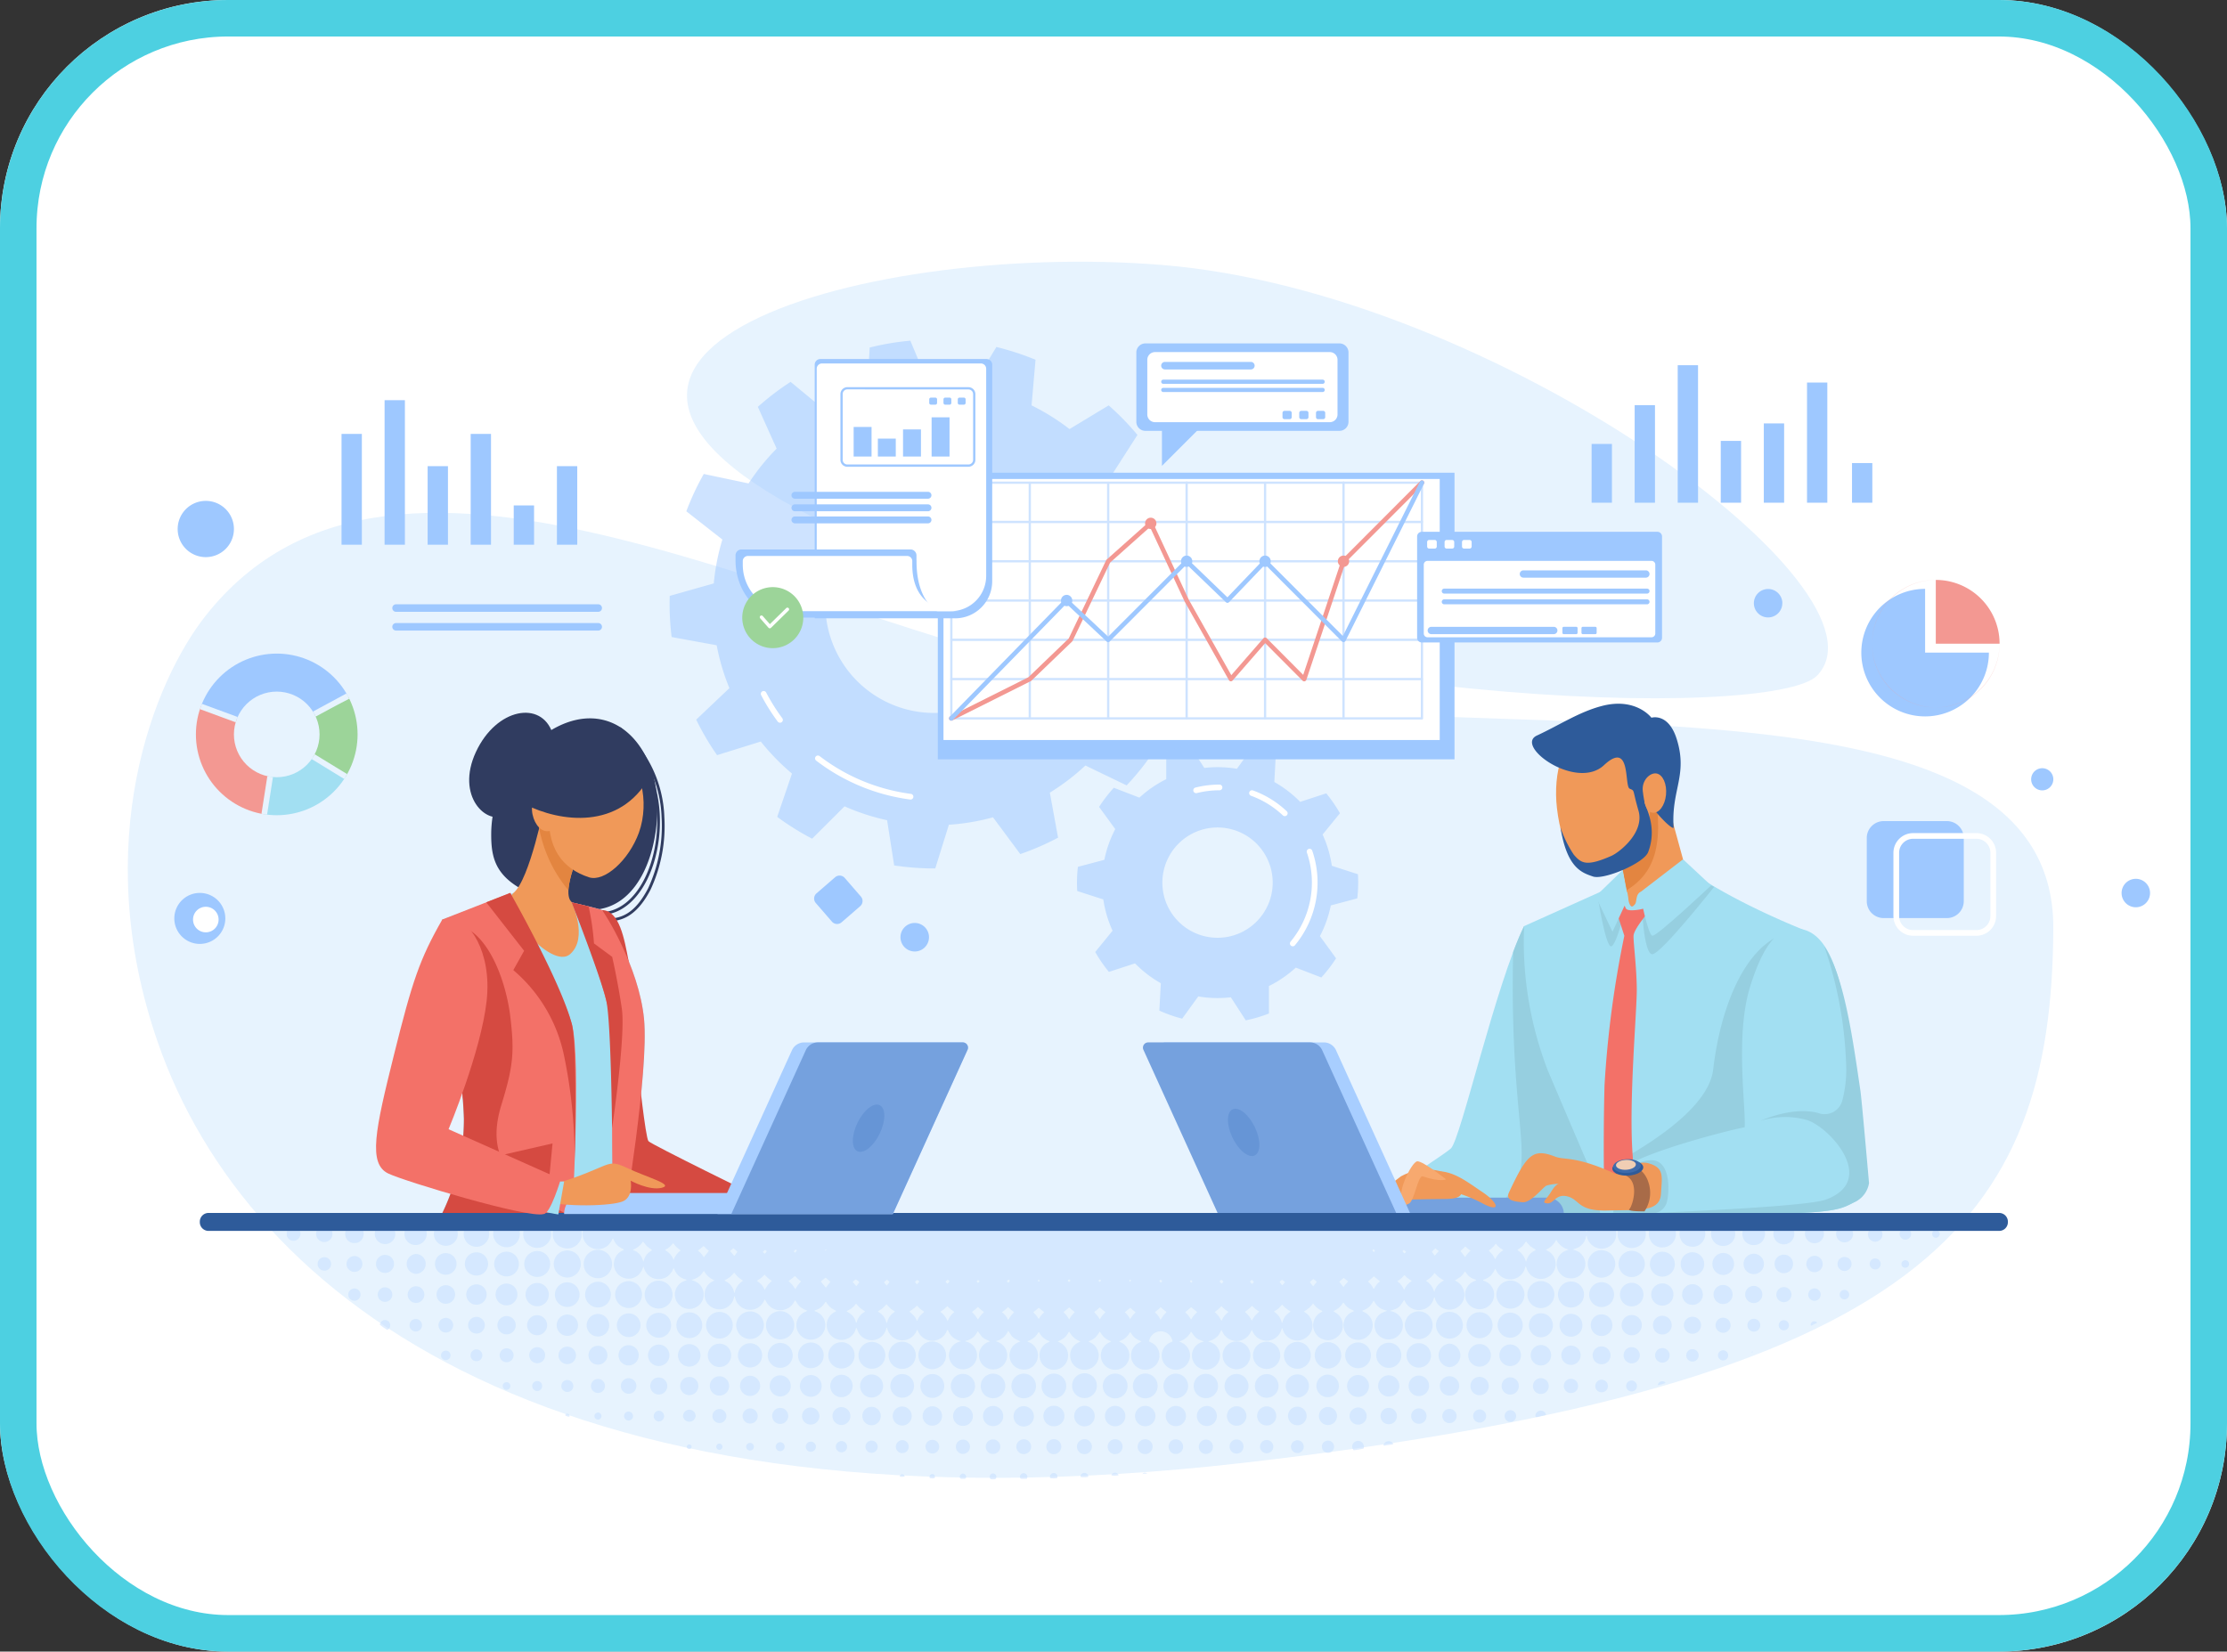 <svg xmlns="http://www.w3.org/2000/svg" xmlns:xlink="http://www.w3.org/1999/xlink" width="244" height="181" viewBox="0 0 244 181">
  <rect x="0" y="0" width="244" height="181" fill="#333333" stroke="none"/>
  <defs>
    <clipPath id="clip-path">
      <rect id="Rectángulo_50270" data-name="Rectángulo 50270" width="221.569" height="133.465" fill="none"/>
    </clipPath>
    <clipPath id="clip-path-2">
      <rect id="Rectángulo_50267" data-name="Rectángulo 50267" width="221.57" height="133.465" fill="none"/>
    </clipPath>
    <clipPath id="clip-path-3">
      <rect id="Rectángulo_50245" data-name="Rectángulo 50245" width="181.122" height="27.868" fill="none"/>
    </clipPath>
    <clipPath id="clip-path-4">
      <path id="Trazado_228983" data-name="Trazado 228983" d="M360.05,1708.479c-.209-.1-.391-.18-.562-.277a1.314,1.314,0,0,1-.419-.374c-.113-.157-.215-.323-.337-.508a1.869,1.869,0,0,1-1.363,1.137c.135.055.22.089.305.125a1.545,1.545,0,0,1,.884,1.89,1.528,1.528,0,0,1-1.713,1.072,1.55,1.55,0,0,1-.352-2.967c.077-.031.156-.06.259-.1-.2-.089-.381-.158-.551-.246a1.322,1.322,0,0,1-.434-.356c-.121-.154-.224-.322-.341-.493-.083.038-.094.129-.139.193s-.1.158-.162.231a1.639,1.639,0,0,1-.175.184,1.779,1.779,0,0,1-.2.157,1.6,1.6,0,0,1-.219.128c-.085.04-.175.07-.263.1s-.16.052-.272.089c.109.035.189.058.267.086a1.538,1.538,0,1,1-.947-.006c.071-.023.144-.042.26-.075a2.4,2.4,0,0,1-.921-.437,1.858,1.858,0,0,1-.534-.806c-.111.019-.1.1-.13.153a1.724,1.724,0,0,1-1.192.995,1.632,1.632,0,0,1-1.434-.329,1.656,1.656,0,0,1-.514-.663c-.025-.056-.021-.136-.114-.158a1.7,1.7,0,0,1-3.282-.248c-.081.038-.078.117-.1.183a1.651,1.651,0,0,1-3.083.251c-.058-.128-.1-.262-.152-.4-.094.028-.086.117-.107.181a1.6,1.6,0,0,1-.37.627,1.617,1.617,0,0,1-2.787-.975,1.562,1.562,0,0,1,.8-1.541c.064-.04.13-.075.194-.114.007,0,.009-.015.022-.04-.062-.08-.173-.091-.254-.146s-.18-.1-.264-.163a1.6,1.6,0,0,1-.213-.185,2.34,2.34,0,0,1-.2-.238c-.061-.083-.113-.172-.181-.276-.033.029-.066.045-.082.072a1.851,1.851,0,0,1-1.107.867.375.375,0,0,0-.064.038c.056.084.152.1.23.129a1.577,1.577,0,0,1,.762.688,1.593,1.593,0,0,1-1.89,2.287,1.583,1.583,0,0,1-1.087-1.471,1.567,1.567,0,0,1,.956-1.5c.076-.034.152-.07.26-.12a2.856,2.856,0,0,1-.81-.432,2.4,2.4,0,0,1-.5-.7c-.08-.013-.082.049-.107.082a.8.8,0,0,0-.054.1,1.728,1.728,0,0,1-2.859.251,2.591,2.591,0,0,1-.224-.358c-.033-.055-.06-.113-.087-.165-.083,0-.075.06-.1.1s-.033.067-.05.1a1.626,1.626,0,0,1-.672.705,1.678,1.678,0,0,1-2.443-1.02c-.022-.081-.039-.164-.06-.248-.093.022-.074.1-.087.158a1.631,1.631,0,0,1-2.585.938,1.54,1.54,0,0,1-.61-1.548,1.563,1.563,0,0,1,.86-1.19l.174-.093c.008,0,.012-.014.018-.021a2.243,2.243,0,0,1-1.144-1.02c-.094.068-.124.184-.2.264s-.145.174-.228.25a1.761,1.761,0,0,1-.27.2,2.125,2.125,0,0,1-.3.149c-.1.041-.205.069-.361.121.136.052.219.084.3.115a1.583,1.583,0,0,1,.635,2.536,1.587,1.587,0,0,1-1.7.441,1.578,1.578,0,0,1-.14-2.929c.118-.052.241-.094.379-.146-.05-.078-.124-.064-.178-.087s-.125-.042-.186-.066a1.832,1.832,0,0,1-.18-.082,1.472,1.472,0,0,1-.168-.1c-.061-.044-.12-.091-.176-.141a1.716,1.716,0,0,1-.139-.14,1.616,1.616,0,0,1-.124-.154,1.788,1.788,0,0,1-.1-.169c-.031-.058-.059-.118-.087-.177s-.053-.111-.093-.2c-.1.133-.117.268-.19.373a2.843,2.843,0,0,1-.236.316,1.69,1.69,0,0,1-.3.255,1.606,1.606,0,0,1-.353.175,1.685,1.685,0,0,1-.385.082,1.99,1.99,0,0,1-.394,0,1.6,1.6,0,0,1-.951-.454,1.973,1.973,0,0,1-.505-.937c-.04.111-.07.188-.1.266a1.616,1.616,0,1,1-2.254-1.971c.067-.034.133-.069.2-.1.006,0,.006-.016.017-.045-.092-.067-.211-.1-.31-.157a2.389,2.389,0,0,1-.281-.188,1.967,1.967,0,0,1-.259-.259,1.8,1.8,0,0,1-.186-.282c-.058-.106-.1-.219-.16-.343a.648.648,0,0,0-.144.246,1.717,1.717,0,0,1-.966.861,1.661,1.661,0,0,1-1.87-.569,1.628,1.628,0,0,1-.172-1.759.756.756,0,0,1,.056-.1c.015-.023.035-.043.064-.078a8.528,8.528,0,0,1,.917-.016c.3,0,.6,0,.9,0h.942l.259.466.222-.448c.067-.007.122-.017.177-.017q1.3,0,2.6,0c.154,0,.154,0,.3.108a.357.357,0,0,1,.3-.108c.075,0,.151,0,.226,0h95.7c.075,0,.151,0,.226,0a.357.357,0,0,1,.3.106c.154-.1.154-.106.276-.106q1.371,0,2.742,0a.786.786,0,0,1,.1.014l.194.312.207-.32h2.783a1.537,1.537,0,0,1,.294.708c.075.017.07-.034.076-.065a1.6,1.6,0,0,1,.264-.628,3.542,3.542,0,0,1,.67-.023c.217-.005.433,0,.65,0h1.311a1.578,1.578,0,0,1,.113,1.744,1.635,1.635,0,0,1-1.569.807,1.684,1.684,0,0,1-1.468-1.4c-.077.012-.067.079-.078.13a1.637,1.637,0,0,1-.549.932,1.568,1.568,0,0,1-.508.3c-.113.04-.227.078-.381.13.131.047.225.082.321.115a1.451,1.451,0,0,1,.753.57,1.5,1.5,0,0,1,.08,1.68,1.483,1.483,0,0,1-1.456.8,1.5,1.5,0,0,1-1.366-.983,1.559,1.559,0,0,1,.911-2.058c.1-.032.189-.07.3-.112a2.036,2.036,0,0,1-1.363-1.081,2.211,2.211,0,0,1-1.145,1.1c.063.037.115.072.17.1a1.6,1.6,0,0,1,.909,1.31,1.629,1.629,0,0,1-3.158.7c-.036-.1-.066-.195-.111-.327a1.7,1.7,0,0,0-.07.173,1.748,1.748,0,0,1-.411.763,1.687,1.687,0,0,1-2.714-.348c-.047-.088-.092-.177-.155-.3a2.486,2.486,0,0,1-.524.8,2.085,2.085,0,0,1-.8.43c-.009.066.029.077.063.09a1.882,1.882,0,0,1,.5.256,1.593,1.593,0,0,1-.923,2.871,1.594,1.594,0,0,1-.651-3.063l.23-.091c.014-.057-.018-.072-.055-.083a1.94,1.94,0,0,1-.562-.259,1.767,1.767,0,0,1-.469-.484c-.035-.052-.077-.1-.126-.164a2.464,2.464,0,0,1-.492.6c-.2.142-.407.262-.61.392a1.728,1.728,0,0,1,1.013,1.936,1.686,1.686,0,0,1-1.411,1.254,1.642,1.642,0,0,1-1.48-.6,1.685,1.685,0,0,1-.336-.728c-.117.034-.1.115-.115.172a1.692,1.692,0,0,1-3.121.306c-.038-.073-.073-.148-.109-.22-.127.2-.239.392-.372.572a1.266,1.266,0,0,1-.5.4c-.2.091-.422.155-.646.236.028.05.087.039.132.051a1.629,1.629,0,0,1,1,.682,1.56,1.56,0,1,1-2.7,1.556,1.547,1.547,0,0,1,.6-2.041,4.783,4.783,0,0,1,.612-.251.533.533,0,0,0-.106-.046,1.754,1.754,0,0,1-1.286-.963.689.689,0,0,0-.081-.1,2.788,2.788,0,0,1-.5.691,2.328,2.328,0,0,1-.745.409c.031.092.11.1.172.131a1.469,1.469,0,0,1,.548.39,1.532,1.532,0,0,1,.3,1.683,1.594,1.594,0,0,1-2.907.1,1.583,1.583,0,0,1,.749-2.152c.076-.035.15-.073.25-.121a1.068,1.068,0,0,0-.28-.14c-.082-.047-.171-.081-.25-.131a2.022,2.022,0,0,1-.248-.187,1.869,1.869,0,0,1-.194-.2c-.065-.079-.123-.163-.2-.261-.111.081-.146.205-.226.291a3.559,3.559,0,0,1-.257.261,2.051,2.051,0,0,1-.276.2c-.1.062-.211.114-.308.165,0,.08.049.094.089.115a1.6,1.6,0,0,1,.909,1.342,1.514,1.514,0,0,1-.369,1.154,1.628,1.628,0,0,1-2.857-.737,1.618,1.618,0,0,1,.783-1.708c.07-.04.163-.051.207-.156-.13-.07-.265-.132-.388-.212a2.2,2.2,0,0,1-.329-.264c-.106-.1-.2-.226-.3-.349a5.916,5.916,0,0,1-.457.495,5.571,5.571,0,0,1-.548.377c.051.04.1.082.148.115a1.633,1.633,0,0,1,.717.947,1.572,1.572,0,0,1-.492,1.692,1.641,1.641,0,0,1-2.627-.61c-.041-.1-.078-.205-.123-.324a.607.607,0,0,0-.124.267,1.639,1.639,0,0,1-1.41,1.107,1.671,1.671,0,0,1-1.65-.869c-.049-.091-.092-.185-.149-.3-.037.064-.068.106-.089.154a1.718,1.718,0,0,1-1.347,1.044,1.724,1.724,0,0,1-1.793-1c-.026-.059-.054-.117-.094-.2a.966.966,0,0,0-.081.126,1.761,1.761,0,0,1-1.2,1.066c-.054.015-.106.036-.188.064.1.034.178.058.254.084a1.543,1.543,0,1,1-.944-.008c.071-.023.144-.042.231-.068-.207-.079-.4-.141-.584-.227a1.319,1.319,0,0,1-.465-.364c-.128-.159-.24-.331-.361-.5a2.068,2.068,0,0,1-1.3,1.092c.106.046.2.085.292.128a1.556,1.556,0,1,1-1.312,0c.092-.043.185-.083.291-.131a1.3,1.3,0,0,0-2.574,0c.087.042.16.08.234.114a1.532,1.532,0,0,1,.848.969,1.565,1.565,0,1,1-2.261-.911c.106-.058.218-.106.355-.172-.129-.081-.257-.105-.364-.168a2.767,2.767,0,0,1-.355-.23,1.9,1.9,0,0,1-.273-.284c-.082-.1-.148-.214-.215-.312-.065-.019-.082.021-.1.052a1.866,1.866,0,0,1-1.029.879c-.034.012-.066.031-.127.059.1.049.167.088.241.122a1.53,1.53,0,0,1,.746.742,1.569,1.569,0,1,1-2.135-.719.75.75,0,0,0,.278-.156,2.551,2.551,0,0,1-.743-.418,3.3,3.3,0,0,1-.5-.665,2.6,2.6,0,0,1-.5.674,2.329,2.329,0,0,1-.714.4c.029.113.134.106.2.138a1.533,1.533,0,0,1,.783.818,1.568,1.568,0,1,1-3.013.649,1.5,1.5,0,0,1,.839-1.432c.089-.049.183-.088.3-.143a4.854,4.854,0,0,1-.515-.26,2.054,2.054,0,0,1-.4-.35,4.88,4.88,0,0,1-.332-.475c-.093.065-.108.184-.173.268s-.132.184-.209.266a1.824,1.824,0,0,1-.255.222,2.238,2.238,0,0,1-.29.173c-.1.051-.2.09-.332.148l.25.123a1.525,1.525,0,0,1,.889,1.255,1.566,1.566,0,1,1-3.121.25,1.494,1.494,0,0,1,.795-1.456c.1-.056.2-.1.3-.151-.01-.081-.081-.071-.122-.095-.057-.032-.121-.052-.18-.08a1.638,1.638,0,0,1-.15-.078,1.513,1.513,0,0,1-.14-.1c-.052-.041-.1-.083-.151-.128s-.081-.079-.119-.121a1.4,1.4,0,0,1-.107-.131c-.038-.054-.071-.111-.106-.167s-.061-.093-.1-.154c-.1.073-.134.183-.2.268a2.282,2.282,0,0,1-.2.238,2.076,2.076,0,0,1-.26.216,1.931,1.931,0,0,1-.268.155c-.1.049-.208.086-.313.13.018.089.1.081.15.1a1.528,1.528,0,0,1,.792.693,1.5,1.5,0,0,1-.037,1.585,1.467,1.467,0,0,1-1.4.731,1.546,1.546,0,0,1-1.444-1.868,1.507,1.507,0,0,1,.834-1.08c.091-.046.186-.084.309-.139m54.456-10.023a2.089,2.089,0,0,1,.951,1.3c.045-.125.08-.24.127-.35a1.715,1.715,0,0,1,.39-.581,2.5,2.5,0,0,1,.266-.208c.094-.07.224-.086.3-.182a5.348,5.348,0,0,1-.6-.393,5.278,5.278,0,0,1-.475-.53c-.086.127-.161.256-.255.368a2.368,2.368,0,0,1-.32.317c-.116.094-.248.168-.389.262m-96.914-.022a1.968,1.968,0,0,1,.764.491,2.131,2.131,0,0,1,.4.8c.015-.019.024-.025.027-.033.013-.035.026-.071.036-.107a1.653,1.653,0,0,1,.83-1.052.329.329,0,0,0,.069-.07,5.43,5.43,0,0,1-.55-.408,5.646,5.646,0,0,1-.444-.53,2.274,2.274,0,0,1-1.135.913m11.156,4.755a2.008,2.008,0,0,1,.941-1.369,5.625,5.625,0,0,1-.541-.392,5.4,5.4,0,0,1-.43-.49,5.145,5.145,0,0,1-.477.49,5.529,5.529,0,0,1-.6.367,4.113,4.113,0,0,1,.393.232,1.729,1.729,0,0,1,.327.307,1.985,1.985,0,0,1,.244.41,3.855,3.855,0,0,1,.141.444m13.324,1.146c-.085.1-.152.191-.229.273a1.892,1.892,0,0,1-.227.21c-.089.068-.19.121-.282.184s-.207.073-.3.173c.074.042.133.069.185.106a3.911,3.911,0,0,1,.383.284,1.489,1.489,0,0,1,.4.637c.025.073.017.172.116.212a.55.55,0,0,0,.035-.078,1.693,1.693,0,0,1,.838-1.082c.027-.015.043-.049.065-.076a5.424,5.424,0,0,1-.524-.355,6.3,6.3,0,0,1-.464-.487m63.351-1.278a1.917,1.917,0,0,1,1.069-1.265,5.075,5.075,0,0,1-.548-.339,5.88,5.88,0,0,1-.486-.483c-.088.113-.165.229-.26.329a2.92,2.92,0,0,1-.335.3c-.109.084-.23.151-.351.229a2.026,2.026,0,0,1,.91,1.227m-59.085,2.15a6.063,6.063,0,0,1-.511-.36,5.913,5.913,0,0,1-.416-.437,5.752,5.752,0,0,1-.429.427c-.158.128-.339.228-.521.347a.594.594,0,0,0,.086.076,1.651,1.651,0,0,1,.83,1.085.5.5,0,0,0,.069.117c.049-.145.083-.272.134-.392a1.7,1.7,0,0,1,.176-.319,2.032,2.032,0,0,1,.262-.293c.094-.088.2-.16.32-.251m42.428-.767a.5.5,0,0,0-.081.071,2.171,2.171,0,0,1-.745.636c-.026.014-.041.051-.061.077a1.854,1.854,0,0,1,.827,1.124c.01.025.025.048.057.11a2.207,2.207,0,0,1,.332-.741,2.6,2.6,0,0,1,.6-.52,3.1,3.1,0,0,1-.931-.756m-66.679-4.906a2.273,2.273,0,0,1,.77-1.037c-.106-.079-.215-.151-.314-.235s-.176-.17-.264-.253-.137-.218-.251-.3c-.038.042-.064.068-.086.1a2,2,0,0,1-.687.574c-.037.019-.091.031-.082.093a2.01,2.01,0,0,1,.915,1.06m26.647,6.695c.043-.046.069-.062.078-.085a1.787,1.787,0,0,1,.666-.85.321.321,0,0,0,.059-.082c-.152-.107-.3-.194-.425-.3s-.251-.244-.36-.351c-.1.085-.179.161-.266.232s-.19.153-.289.223-.183.118-.278.179c.172.156.338.291.486.444a1.634,1.634,0,0,1,.329.591m-16.689-5.073c-.093.093-.174.183-.264.263s-.175.14-.264.209a2.467,2.467,0,0,0-.313.2c.107.077.2.137.284.206a1.759,1.759,0,0,1,.223.213,2.261,2.261,0,0,1,.2.273c.057.091.1.189.163.3a5.3,5.3,0,0,1,.337-.54,5.143,5.143,0,0,1,.442-.438c-.139-.1-.289-.194-.421-.308s-.249-.249-.383-.385m80.948-2.7a2.213,2.213,0,0,1-.826-.69c-.092.111-.165.207-.246.3a2.867,2.867,0,0,1-.244.235c-.091.078-.19.147-.286.22a5.409,5.409,0,0,1,.409.444,5.185,5.185,0,0,1,.3.508,2.239,2.239,0,0,1,.9-1.011m-27.544,6.12c-.133.128-.248.252-.378.359s-.268.2-.4.294a5.483,5.483,0,0,1,.443.453,4.781,4.781,0,0,1,.311.51,5.079,5.079,0,0,1,.355-.551,4.842,4.842,0,0,1,.468-.437c-.153-.1-.3-.186-.431-.29s-.245-.227-.363-.338m15.914-2.71c.111.1.214.18.3.275a2.655,2.655,0,0,1,.257.332c.069.1.12.221.19.351.059-.117.1-.212.152-.3a2.112,2.112,0,0,1,.2-.273c.067-.078.151-.14.222-.214s.2-.1.246-.2c-.026-.028-.036-.046-.051-.054a2.163,2.163,0,0,1-.661-.514.376.376,0,0,0-.1-.057,2.6,2.6,0,0,1-.755.654m-49.269,4.371c.073-.15.121-.271.189-.381a2.527,2.527,0,0,1,.253-.337c.085-.1.186-.178.291-.277-.143-.1-.276-.192-.4-.294s-.239-.23-.362-.351c-.127.12-.237.236-.36.336s-.268.194-.406.292a2.326,2.326,0,0,1,.79,1.011m30.77-1c-.144-.1-.278-.186-.4-.285s-.242-.224-.369-.343c-.126.126-.233.246-.352.35s-.248.189-.376.285a5.135,5.135,0,0,1,.417.44,5.605,5.605,0,0,1,.321.538c.069-.138.123-.268.2-.385a2.006,2.006,0,0,1,.242-.31c.094-.1.2-.186.32-.29m-48.21-3.381a5.078,5.078,0,0,1,.412.394,5.864,5.864,0,0,1,.341.5c.095-.156.171-.306.27-.439s.234-.265.363-.408c-.119-.095-.239-.182-.35-.28s-.211-.207-.327-.322c-.12.108-.226.212-.342.3s-.242.17-.366.255m64.148-.52-.644.568c.088.088.172.163.244.248s.136.18.2.27.078.209.2.3a2.1,2.1,0,0,1,.67-.833l-.679-.549m-40.746,3.926a2.031,2.031,0,0,1,.682.862c.1-.168.183-.318.284-.45s.234-.263.364-.406c-.118-.092-.224-.181-.337-.26s-.194-.225-.333-.291c-.109.1-.2.191-.3.275s-.219.168-.356.271m-2.637-.569c-.128.114-.23.211-.339.3s-.22.165-.321.24c.127.137.25.254.354.385s.2.291.31.454c.1-.149.178-.3.281-.426s.242-.259.378-.4c-.118-.088-.232-.167-.339-.256s-.207-.189-.323-.3m23.36.03-.645.54c.116.123.24.237.344.367s.187.279.292.439c.09-.1.121-.221.2-.313l.216-.26c.075-.092.2-.138.25-.252l-.654-.521m-3.359,1.388c.109-.173.2-.322.3-.471s.262-.234.356-.4c-.116-.087-.223-.161-.324-.244s-.208-.183-.315-.277c-.108.1-.206.19-.3.283s-.238.145-.33.275a2.2,2.2,0,0,1,.612.83m-10.005-.058c.091-.144.167-.284.263-.408s.224-.248.351-.385c-.114-.089-.218-.165-.317-.249s-.194-.176-.3-.271c-.1.094-.2.184-.3.268s-.2.16-.318.251c.118.128.233.238.329.363s.187.279.287.431m3.971-.79-.627-.514c-.109.1-.211.183-.3.277s-.228.125-.294.244c.119.13.234.24.331.365s.174.263.273.416c.094-.143.17-.281.267-.4s.225-.247.352-.385m-6.708.006-.591-.485-.6.491c.083.083.158.152.226.228s.132.159.195.241.089.182.191.252a2.667,2.667,0,0,1,.582-.727m-37.935-6.75c.089.077.176.146.254.223s.136.154.208.229.1.2.195.258l.535-.684c-.09-.078-.182-.169-.285-.246s-.163-.229-.3-.271l-.606.491m47.349,7.5.277-.4c.089-.128.234-.209.316-.357-.107-.081-.2-.157-.3-.226s-.169-.2-.293-.24l-.58.479a2.593,2.593,0,0,1,.581.747m36.714-6.8a2.246,2.246,0,0,1,.58-.686c-.109-.083-.2-.16-.3-.229s-.16-.182-.285-.233c-.158.195-.364.327-.515.5l.52.651m-70.054,3.351.492-.645-.523-.455-.525.428.557.672m56.738-1.07-.487.422.459.584c.086-.113.163-.216.243-.316s.21-.177.276-.3l-.491-.387m-66.769-2.4.338-.459a2.608,2.608,0,0,0-.446-.387c-.114.122-.27.18-.348.318l.456.528m63.82,2.837a1.626,1.626,0,0,0-.385-.313c-.074.065-.141.117-.2.177s-.151.083-.158.187c.083.109.166.222.253.331a.8.8,0,0,0,.1.089l.391-.47m12.988-3.672a2.136,2.136,0,0,0-.38.379c.059.076.112.142.162.21s.1.131.155.213c.079-.1.147-.172.208-.252s.167-.145.224-.258l-.37-.292m-63.845,3.671.4.465a3.958,3.958,0,0,0,.34-.433,1.651,1.651,0,0,0-.4-.309l-.335.277m3.77-.247a1.3,1.3,0,0,0-.337.309c.108.1.176.234.3.34a2.29,2.29,0,0,0,.3-.416l-.27-.232m43.3.613a1.217,1.217,0,0,0,.295-.342,1.133,1.133,0,0,0-.312-.253.7.7,0,0,0-.275.24l.292.355m-40.024-.1a1.139,1.139,0,0,0,.267-.334l-.119-.073-.123-.074-.242.216.217.265m3.137-.293a.5.5,0,0,0,.218.221.958.958,0,0,0,.222-.272l-.2-.162a.705.705,0,0,0-.238.213m-19.771-3.489-.256.22.194.218a.618.618,0,0,0,.245-.295l-.183-.144m53.317,3.293c-.07.06-.12.1-.166.143-.011.01-.01.034-.02.073.071.064.115.168.218.227a.439.439,0,0,0,.2-.246l-.23-.2m-3.113.2a.411.411,0,0,0-.211-.2.31.31,0,0,0-.2.19l.195.221c.115-.034.153-.124.217-.208m20.027-3.281-.219-.189a.173.173,0,0,0-.168.15c.065.068.1.167.214.218l.174-.179m-67.091-.03.133.141.211-.25-.11-.1a.392.392,0,0,0-.233.206m23.558,3.08c-.117.076-.2.1-.21.219l.136.12a.279.279,0,0,0,.177-.23l-.1-.109m-3.394.365c.1-.053.16-.1.176-.2l-.152-.12-.17.157.145.167m20.2-.2-.167-.149c-.072.039-.142.068-.139.18l.154.141.152-.172m3.314.041c-.152-.189-.164-.19-.292-.019l.156.166.136-.147M398.8,1698.7c.133-.148.133-.178.027-.264-.072-.059-.1-.05-.2.078l.169.187m-33.376,2.988c-.084.032-.148.067-.146.174l.141.123.148-.161-.143-.136m3.187.139.138.144c.156-.11.174-.143.123-.206-.072-.088-.118-.081-.261.062m-6.524-.131c-.046.059-.092.1-.1.136s.045.074.081.093.123-.044.114-.088-.052-.08-.1-.141m10.038.231a.374.374,0,0,0,.069-.112c.01-.044-.075-.107-.115-.085a.174.174,0,0,0-.079.1c-.013.051.051.106.125.1m-33.334-3.523a.172.172,0,0,0-.039.008c-.041.023-.075.05-.058.1a.027.027,0,0,0,.02.015c.055,0,.079-.033.088-.082,0-.008,0-.017-.011-.045m-23.447,1.605a1.559,1.559,0,1,0-1.567,1.554,1.554,1.554,0,0,0,1.567-1.554m19.958,6.733a1.551,1.551,0,1,0-1.561,1.528,1.55,1.55,0,0,0,1.561-1.528m78.43-4.925a1.541,1.541,0,0,0-.006,3.081,1.541,1.541,0,1,0,.006-3.081m-93.288.014a1.529,1.529,0,1,0,1.522,1.526,1.523,1.523,0,0,0-1.522-1.526m63.319,6.66a1.526,1.526,0,1,0,1.518,1.531,1.524,1.524,0,0,0-1.518-1.531m19.977-3.3a1.525,1.525,0,1,0,1.506,1.542,1.511,1.511,0,0,0-1.506-1.542m-54.841,4.836a1.519,1.519,0,1,0,1.515-1.534,1.5,1.5,0,0,0-1.515,1.534m-18.429-4.826a1.515,1.515,0,1,0,1.5,1.525,1.495,1.495,0,0,0-1.5-1.525m91.768-5.2a1.51,1.51,0,1,0,1.511-1.512,1.489,1.489,0,0,0-1.511,1.512m-33.682,10.026a1.5,1.5,0,1,0-1.5,1.485,1.49,1.49,0,0,0,1.5-1.485m-39.938.007a1.495,1.495,0,1,0-1.509,1.473,1.495,1.495,0,0,0,1.509-1.473m-38.2-11.518a1.487,1.487,0,1,0,1.5,1.476,1.472,1.472,0,0,0-1.5-1.476m106.684,3.358a1.483,1.483,0,1,0,1.483,1.5,1.476,1.476,0,0,0-1.483-1.5m-107.74-3.97a1.61,1.61,0,0,0,2.159-.022,1.581,1.581,0,0,0,.211-2.094c-.214-.03-2.216-.039-2.6-.01a1.588,1.588,0,0,0,.234,2.126m82.533,12.127a1.477,1.477,0,1,0-1.49,1.46,1.477,1.477,0,0,0,1.49-1.46m15.206-4.792a1.476,1.476,0,1,0,1.459,1.488,1.48,1.48,0,0,0-1.459-1.488m-63.329,6.249a1.474,1.474,0,1,0-.011-2.947,1.474,1.474,0,0,0,.011,2.947m-25.154-8.132a1.473,1.473,0,0,0-2.947,0,1.473,1.473,0,0,0,2.947,0m8.475,4.827a1.467,1.467,0,1,0-1.462-1.479,1.468,1.468,0,0,0,1.462,1.479m66.662.383a1.432,1.432,0,0,0-1.437,1.442,1.453,1.453,0,1,0,2.906,0,1.436,1.436,0,0,0-1.469-1.44m-53.273.006a1.428,1.428,0,0,0-1.461,1.44,1.446,1.446,0,0,0,2.892,0,1.427,1.427,0,0,0-1.431-1.444m88.013-8.514a1.445,1.445,0,0,0-1.4-1.5,1.443,1.443,0,0,0-.085,2.885,1.45,1.45,0,0,0,1.488-1.386m-2.512-2.223a1.553,1.553,0,0,0,2.109.022,1.533,1.533,0,0,0,.2-2.07c-.234-.031-2.244-.031-2.481,0a1.513,1.513,0,0,0,.173,2.048m-15.6,7.451a1.43,1.43,0,1,0,1.424,1.44,1.423,1.423,0,0,0-1.424-1.44m-104.313-7.461a1.544,1.544,0,0,0,2.144-.025,1.5,1.5,0,0,0,.117-2.026h-2.408a1.515,1.515,0,0,0,.147,2.052m115.754,5.518a1.43,1.43,0,0,0-2.86.016,1.43,1.43,0,1,0,2.86-.016m-114.691-4.764a1.429,1.429,0,0,0-1.427,1.434,1.424,1.424,0,1,0,2.848-.021,1.427,1.427,0,0,0-1.421-1.413m16.663,6.717a1.421,1.421,0,1,0,1.419,1.42,1.414,1.414,0,0,0-1.419-1.42m73.274,3.308a1.413,1.413,0,0,0-1.422,1.387,1.428,1.428,0,0,0,1.4,1.443,1.413,1.413,0,0,0,1.43-1.408,1.4,1.4,0,0,0-1.409-1.422m-59.965,2.824A1.411,1.411,0,1,0,335.7,1710a1.4,1.4,0,0,0,1.407,1.43m-21.906-8.063a1.414,1.414,0,1,0-1.428,1.407,1.411,1.411,0,0,0,1.428-1.407m113.88-5.99a1.42,1.42,0,0,0,1.349.813,1.486,1.486,0,0,0,1.266-2.235.337.337,0,0,0-.338-.191c-.648.008-1.3,0-1.945,0-.047,0-.093,0-.152.007a1.457,1.457,0,0,0-.179,1.6m-28.663,11.261A1.379,1.379,0,1,0,401.81,1710a1.366,1.366,0,0,0-1.392-1.369m13.328-3.3a1.378,1.378,0,1,0,1.365,1.37,1.378,1.378,0,0,0-1.365-1.37m15.291-5.344a1.37,1.37,0,1,0,2.739,0,1.37,1.37,0,0,0-2.739,0m-126.3-2.25a1.46,1.46,0,0,0,2.152-1.97h-2.236a1.426,1.426,0,0,0,.084,1.97M332.386,1710a1.369,1.369,0,1,0,1.379-1.348,1.369,1.369,0,0,0-1.379,1.348m-11.935-4.647a1.366,1.366,0,1,0,1.352,1.375,1.353,1.353,0,0,0-1.352-1.375m104.664-1.987a1.365,1.365,0,1,0-1.368,1.359,1.36,1.36,0,0,0,1.368-1.359m-53.3,10.014a1.362,1.362,0,1,0-2.725-.013,1.362,1.362,0,0,0,2.725.013m-3.36.006a1.364,1.364,0,1,0-2.727-.024,1.364,1.364,0,0,0,2.727.024m6.656-.028a1.361,1.361,0,0,0-2.723.017,1.361,1.361,0,1,0,2.723-.017m-10.013.014a1.366,1.366,0,0,0-1.37-1.36,1.352,1.352,0,0,0-1.346,1.35,1.334,1.334,0,0,0,1.35,1.368,1.349,1.349,0,0,0,1.366-1.358m-61.3-14.721a1.358,1.358,0,1,0,1.329,1.367,1.354,1.354,0,0,0-1.329-1.367m56.644,13.365a1.365,1.365,0,0,0-1.364,1.364,1.346,1.346,0,0,0,1.374,1.346,1.332,1.332,0,0,0,1.33-1.357,1.351,1.351,0,0,0-1.341-1.354m-50-10.006a1.353,1.353,0,1,0,1.332,1.364,1.35,1.35,0,0,0-1.332-1.364m66.657,10.01a1.352,1.352,0,1,0,1.35,1.35,1.355,1.355,0,0,0-1.35-1.35m-18.68,1.366a1.349,1.349,0,1,0-1.358,1.335,1.342,1.342,0,0,0,1.358-1.335m45.288-4.71a1.344,1.344,0,1,0,1.356,1.338,1.357,1.357,0,0,0-1.356-1.338m-23.295,3.361a1.338,1.338,0,1,0,1.317,1.348,1.346,1.346,0,0,0-1.317-1.348m-48.636-2.006a1.312,1.312,0,0,0-1.316-1.344,1.331,1.331,0,1,0-.023,2.662,1.312,1.312,0,0,0,1.339-1.318m22,2.012a1.331,1.331,0,1,0,1.328,1.335,1.341,1.341,0,0,0-1.328-1.335m78.573-14.927a1.343,1.343,0,0,0,1.129.979,1.325,1.325,0,0,0,1.406-.628,1.373,1.373,0,0,0,0-1.52.325.325,0,0,0-.319-.179c-.592.008-1.184,0-1.776,0-.046,0-.093.006-.159.01a1.374,1.374,0,0,0-.284,1.336m-48.571,14.937a1.334,1.334,0,0,0-1.344,1.313,1.318,1.318,0,0,0,2.636.021,1.33,1.33,0,0,0-1.292-1.334m-84.677-15.075a1.4,1.4,0,1,0,2.546-1.024.346.346,0,0,0-.344-.187c-.564.009-1.129,0-1.694,0-.056,0-.112.005-.188.009a1.387,1.387,0,0,0-.321,1.2M417.1,1705.4a1.318,1.318,0,1,0,1.317,1.307,1.316,1.316,0,0,0-1.317-1.307m-67.99,7.96a1.311,1.311,0,1,0,1.318-1.3,1.307,1.307,0,0,0-1.318,1.3m-31.963-7.946a1.3,1.3,0,1,0,1.306,1.312,1.3,1.3,0,0,0-1.306-1.312m68.609,7.942a1.3,1.3,0,1,0,1.31-1.287,1.305,1.305,0,0,0-1.31,1.287m-37.337.005a1.3,1.3,0,1,0-1.284,1.3,1.293,1.293,0,0,0,1.284-1.3m85.275-14.649a1.294,1.294,0,1,0,1.3,1.281,1.3,1.3,0,0,0-1.3-1.281m-6.653,3.352a1.294,1.294,0,1,0,1.3,1.286,1.3,1.3,0,0,0-1.3-1.286m-19.961,6.658a1.3,1.3,0,0,0,.007,2.592,1.3,1.3,0,0,0-.007-2.592m-79.971.012a1.269,1.269,0,0,0-1.294,1.286,1.284,1.284,0,1,0,2.569-.007,1.276,1.276,0,0,0-1.275-1.28m-25.357-8.714a1.278,1.278,0,0,0-2.556-.048,1.278,1.278,0,1,0,2.556.048m5.394,2.061a1.279,1.279,0,1,0,1.261,1.288,1.283,1.283,0,0,0-1.261-1.288m81.995,11.287a1.273,1.273,0,1,0,1.286-1.269,1.28,1.28,0,0,0-1.286,1.269m-44.109.027a1.266,1.266,0,1,0-1.274,1.247,1.271,1.271,0,0,0,1.274-1.247m92.948-17.618c-.583,0-1.166-.005-1.749-.01a.247.247,0,0,0-.212.115,1.33,1.33,0,0,0,1.03,2.152,1.313,1.313,0,0,0,1.232-.793,1.3,1.3,0,0,0-.274-1.454.1.1,0,0,0-.027-.009m-17.576,9.683a1.258,1.258,0,1,0,1.248,1.26,1.254,1.254,0,0,0-1.248-1.26m-123.663-7.5a1.314,1.314,0,0,0,1.442-2.028.36.36,0,0,0-.328-.171c-.5.009-1,0-1.5,0-.056,0-.111.008-.165.012a1.311,1.311,0,0,0,.546,2.183m114.884,12.061a1.243,1.243,0,1,0-1.242,1.241,1.251,1.251,0,0,0,1.242-1.241m-17.843,2.111a1.239,1.239,0,1,0-.021,2.477,1.239,1.239,0,0,0,.021-2.477m-78.755-5.4a1.239,1.239,0,1,0-1.246,1.227,1.23,1.23,0,0,0,1.246-1.227m8.758,2.053a1.235,1.235,0,1,0,1.241,1.227,1.228,1.228,0,0,0-1.241-1.227m17.915,4.587a1.232,1.232,0,1,0-1.237,1.237,1.237,1.237,0,0,0,1.237-1.237m87.485-10.042a1.222,1.222,0,1,0,1.247-1.2,1.224,1.224,0,0,0-1.247,1.2m9.086-3.314a1.209,1.209,0,0,0-1.212-1.223,1.212,1.212,0,0,0,.006,2.423,1.211,1.211,0,0,0,1.206-1.2m-42.408,13.356a1.205,1.205,0,1,0,1.209-1.2,1.209,1.209,0,0,0-1.209,1.2m-57.557,0a1.2,1.2,0,0,0-1.177-1.2,1.215,1.215,0,0,0-1.219,1.187,1.2,1.2,0,0,0,1.194,1.206,1.183,1.183,0,0,0,1.2-1.2m-33.336-10.025a1.2,1.2,0,0,0-2.4.014,1.2,1.2,0,1,0,2.4-.014m135.462-7.579c-.235,0-.471,0-.706,0a.273.273,0,0,0-.224.1,1.194,1.194,0,0,0-.286,1.154,1.211,1.211,0,0,0,1.317.918,1.156,1.156,0,0,0,1.036-.759,1.2,1.2,0,0,0-.215-1.294.316.316,0,0,0-.272-.116c-.216.005-.433,0-.65,0Zm-16.686,9.76a1.191,1.191,0,1,0,.01,2.382,1.191,1.191,0,0,0-.01-2.382m-11.195,4.469a1.186,1.186,0,1,0,1.2-1.165,1.186,1.186,0,0,0-1.2,1.165m-115.424-8.8a1.2,1.2,0,0,0,1.177-1.2,1.181,1.181,0,0,0-1.2-1.176,1.167,1.167,0,0,0-1.172,1.194,1.181,1.181,0,0,0,1.189,1.182m-2.2-3.973a1.19,1.19,0,0,0-.18-1.319.337.337,0,0,0-.291-.137c-.413.007-.827.011-1.24,0a.4.4,0,0,0-.358.178,1.226,1.226,0,1,0,2.069,1.281M319.265,1710a1.177,1.177,0,1,0,1.173-1.168,1.184,1.184,0,0,0-1.173,1.168m-8.812-4.462a1.173,1.173,0,1,0,1.153,1.21,1.177,1.177,0,0,0-1.153-1.21m91.141,7.825a1.175,1.175,0,0,0-1.148-1.163,1.166,1.166,0,1,0,1.148,1.163m-67.852,1.162a1.159,1.159,0,1,0-1.148-1.156,1.159,1.159,0,0,0,1.148,1.156m101.1-11.179a1.138,1.138,0,1,0-1.143,1.143,1.131,1.131,0,0,0,1.143-1.143m-68.882,13.314a1.129,1.129,0,0,0,2.258.023,1.129,1.129,0,0,0-2.258-.023m-2.219,1.129a1.124,1.124,0,1,0,0-2.247,1.124,1.124,0,1,0,0,2.247m52.234-7.771a1.123,1.123,0,1,0,1.12-1.136,1.12,1.12,0,0,0-1.12,1.136m-11.125,3.366a1.125,1.125,0,1,0-1.127,1.1,1.133,1.133,0,0,0,1.127-1.1m39.933-16.251a1.158,1.158,0,0,0-.272-1.271.343.343,0,0,0-.251-.1c-.357,0-.714,0-1.071,0a.365.365,0,0,0-.274.116,1.151,1.151,0,1,0,1.868,1.259m-72.157,19.511a1.121,1.121,0,1,0,1.126-1.1,1.116,1.116,0,0,0-1.126,1.1m-3.3.036a1.123,1.123,0,1,0,1.113-1.137,1.113,1.113,0,0,0-1.113,1.137m-67.732-13.32a1.12,1.12,0,1,0-1.119,1.109,1.124,1.124,0,0,0,1.119-1.109m139.943-3.348a1.119,1.119,0,1,0-1.128,1.1,1.111,1.111,0,0,0,1.128-1.1m-82.222,16.647a1.118,1.118,0,1,0,2.235.011,1.118,1.118,0,0,0-2.235-.011m17.8-1.107a1.112,1.112,0,1,0,1.1,1.122,1.107,1.107,0,0,0-1.1-1.122m-59.937-6.654a1.089,1.089,0,0,0-1.141,1.056,1.106,1.106,0,0,0,1.061,1.166,1.127,1.127,0,0,0,1.16-1.072,1.11,1.11,0,0,0-1.08-1.15m39.882,6.657a1.1,1.1,0,0,0-1.092,1.106,1.086,1.086,0,0,0,1.116,1.108,1.1,1.1,0,0,0,1.109-1.118,1.119,1.119,0,0,0-1.133-1.1m71.1-8.824a1.113,1.113,0,1,0-1.133,1.088,1.1,1.1,0,0,0,1.133-1.088m-96.6,6.637a1.108,1.108,0,0,0-2.216-.018,1.108,1.108,0,1,0,2.216.018m-40.34-17.5a.346.346,0,0,0-.251-.108q-.508,0-1.017,0a.356.356,0,0,0-.253.1,1.114,1.114,0,0,0-.359.657,1.131,1.131,0,0,0,1,1.3,1.118,1.118,0,0,0,1.246-1.045,1.166,1.166,0,0,0-.368-.905m89.191,19.7a1.1,1.1,0,0,0-.028,2.19,1.1,1.1,0,1,0,.028-2.19m-73.3-9.953a1.1,1.1,0,1,0,1.108,1.083,1.1,1.1,0,0,0-1.108-1.083M294.92,1700a1.1,1.1,0,0,0-1.093-1.1,1.1,1.1,0,0,0-.01,2.191,1.1,1.1,0,0,0,1.1-1.09m58.866,17.748a1.07,1.07,0,0,0,1.083-1.07,1.089,1.089,0,1,0-2.178-.016,1.067,1.067,0,0,0,1.094,1.085m29.973-2.157a1.071,1.071,0,1,0,1.079,1.071,1.064,1.064,0,0,0-1.079-1.071m24.392-2.238a1.065,1.065,0,1,0-1.067,1.081,1.059,1.059,0,0,0,1.067-1.081m-58.793,3.3a1.066,1.066,0,0,0,2.133.016,1.066,1.066,0,0,0-2.133-.016m71.045-5.587a1.06,1.06,0,1,0-1.068-1.052,1.061,1.061,0,0,0,1.068,1.052m-94.365,2.3a1.062,1.062,0,1,0,1.056-1.06,1.065,1.065,0,0,0-1.056,1.06m62.071,3.313a1.05,1.05,0,1,0-1.058,1.026,1.04,1.04,0,0,0,1.058-1.026m-39.938-.025a1.047,1.047,0,1,0-2.094.02,1.047,1.047,0,0,0,2.094-.02m88.9-14.354a1.047,1.047,0,1,0,1.037,1.046,1.047,1.047,0,0,0-1.037-1.046m-123.3,6.664a1.038,1.038,0,1,0,1.055,1.029,1.035,1.035,0,0,0-1.055-1.029m116.638-3.291a1.031,1.031,0,1,0,1.028,1.02,1.032,1.032,0,0,0-1.028-1.02m16.371-9.921a.475.475,0,0,0-.361.127,1.016,1.016,0,0,0-.35,1.09,1.044,1.044,0,1,0,1.666-1.088.494.494,0,0,0-.361-.13c-.1.008-.207,0-.311,0s-.189.006-.282,0m-148.64,7.606a1.021,1.021,0,1,0-2.043-.022,1.021,1.021,0,1,0,2.043.022m91.254,13.3a1.021,1.021,0,1,0,1.022-1.019,1.011,1.011,0,0,0-1.022,1.019m54.322-17.682a1.011,1.011,0,0,0-1.015,1.024,1.015,1.015,0,0,0,2.03,0,1,1,0,0,0-1.016-1.02m-100.962,17.7a1.013,1.013,0,1,0,1.012-1.025.994.994,0,0,0-1.012,1.025m68.637-3.3a1.009,1.009,0,1,0-2.018,0,1.009,1.009,0,0,0,2.018,0m-107.608-7.671a1.006,1.006,0,1,0,1,1.008,1,1,0,0,0-1-1.008m-16.866-9.946a.621.621,0,0,0-.527.215,1.025,1.025,0,0,0-.211,1.146.97.97,0,0,0,.945.589.939.939,0,0,0,.907-.6.986.986,0,0,0-.179-1.1.63.63,0,0,0-.568-.248,1.44,1.44,0,0,1-.169,0,1.557,1.557,0,0,1-.2,0m36.908,16.613a1,1,0,1,0,.969,1.008.992.992,0,0,0-.969-1.008m70.943,4.3a.994.994,0,1,0-1,.982,1,1,0,0,0,1-.982m-105.3-16.683a.992.992,0,1,0,1.985,0,.992.992,0,0,0-1.985,0m50.985,17.659a.984.984,0,1,0-.969-1.005.988.988,0,0,0,.969,1.005m84.28-7.656a.982.982,0,1,0-.973,1,.964.964,0,0,0,.973-1m-115.268.022a.961.961,0,0,0,1.923,0,.961.961,0,1,0-1.923,0m104.3,2.405a.947.947,0,1,0,.926.977.948.948,0,0,0-.926-.977m-15.748,4.242a.941.941,0,1,0-.947.946.931.931,0,0,0,.947-.946m41.463-13.322a.944.944,0,1,0,1.888,0,.944.944,0,0,0-1.888,0m-101.421,13.328a.951.951,0,0,0-.955-.943.94.94,0,1,0,.021,1.879.949.949,0,0,0,.934-.936m96.593-9.937a.937.937,0,0,0-.943-.956.936.936,0,0,0-.011,1.872.937.937,0,0,0,.954-.916m15.734-10.965a.933.933,0,1,0-.015,1.866.933.933,0,1,0,.015-1.866M320.455,1712.44a.925.925,0,0,0-.945.921.936.936,0,1,0,.945-.921m-19.976-4.809a.917.917,0,1,0-.921-.913.916.916,0,0,0,.921.913m-6.66-5.19a.917.917,0,0,0,0,1.833.917.917,0,1,0,0-1.833M446.177,1700a.9.9,0,1,0,.895-.895.892.892,0,0,0-.895.895m-44.85,16.678a.9.9,0,1,0-.9.891.888.888,0,0,0,.9-.891M283.8,1695.8a.9.9,0,1,0,.9.886.894.894,0,0,0-.9-.886m143.253,13.317a.881.881,0,0,0-.895.895.89.89,0,1,0,.895-.895m-94.185,7.546a.884.884,0,0,0,1.767.032.884.884,0,1,0-1.767-.032m-26.616-6.646a.883.883,0,0,0,.869.864.87.87,0,0,0,.878-.852.874.874,0,1,0-1.747-.012m109.97,3.332a.871.871,0,1,0,1.741.011.871.871,0,0,0-1.741-.011M287.977,1700.02a.872.872,0,1,0-.877.851.87.87,0,0,0,.877-.851m29.193,12.5a.854.854,0,1,0,.829.866.849.849,0,0,0-.829-.866m85.712,4.133a.845.845,0,1,0,.856-.824.837.837,0,0,0-.856.824m41.668-13.3a.829.829,0,1,0-.818.837.834.834,0,0,0,.818-.837M331.288,1716.68a.83.83,0,1,0-.835.814.825.825,0,0,0,.835-.814m105.785-10.793a.828.828,0,1,0,.815.832.821.821,0,0,0-.815-.832M363.738,1719.2a.823.823,0,1,0,.815.835.821.821,0,0,0-.815-.835m7.531.809a.821.821,0,1,0-.814.837.824.824,0,0,0,.814-.837m-4.179-.809a.823.823,0,0,0-.009,1.646.823.823,0,1,0,.009-1.646m6.671.011a.814.814,0,1,0-.017,1.627.824.824,0,0,0,.817-.806.814.814,0,0,0-.8-.821m-14.14.782a.815.815,0,1,0,.837-.783.821.821,0,0,0-.837.783m-62.491-12.475a.806.806,0,1,0-.819-.794.808.808,0,0,0,.819.794M376.3,1720a.8.8,0,0,0,.759.827.8.8,0,1,0,.073-1.608.79.79,0,0,0-.833.78m76.632-23.308a.8.8,0,1,0,1.592-.013.8.8,0,0,0-1.592.013m-95.862,22.536a.8.8,0,1,0,.8.8.8.8,0,0,0-.8-.8m-66.57-16.668a.8.8,0,1,0,.754.829.8.8,0,0,0-.754-.829m139.108,7.457a.8.8,0,1,0,.8-.8.8.8,0,0,0-.8.8m-8.433,3.347a.784.784,0,1,0-.787.788.773.773,0,0,0,.787-.788m-14.1,2.518a.784.784,0,1,0,.789.784.773.773,0,0,0-.789-.784M353,1720.007a.774.774,0,1,0,1.547.023.766.766,0,0,0-.761-.783.774.774,0,0,0-.786.76m27.4-.76a.774.774,0,0,0-.782.787.775.775,0,1,0,1.549-.016.768.768,0,0,0-.768-.77m70.739-19.219a.772.772,0,0,0-1.543-.058.772.772,0,0,0,1.543.058M313.794,1712.6a.77.77,0,1,0,.762.775.764.764,0,0,0-.762-.775m-10.783-2.592a.766.766,0,1,0,1.532,0,.766.766,0,1,0-1.532,0M327.1,1715.9a.768.768,0,1,0-.015,1.536.768.768,0,0,0,.015-1.536m-46.62-19.959a.763.763,0,1,0-.044,1.524.763.763,0,0,0,.044-1.524m102.508,24.109a.774.774,0,0,0,.777.737.763.763,0,0,0,.75-.788.764.764,0,1,0-1.526.051m-32.582.729a.753.753,0,1,0-.74-.766.763.763,0,0,0,.74.766M284.549,1700a.741.741,0,1,0-.737.738.738.738,0,0,0,.737-.738m102.5,19.29a.732.732,0,0,0,.006,1.464.732.732,0,1,0-.006-1.464m24.05-2.625a.706.706,0,0,0-.711-.72.719.719,0,1,0,0,1.439.7.7,0,0,0,.711-.719m-63.263,3.342a.719.719,0,0,0-.7-.7.728.728,0,0,0-.722.717.709.709,0,0,0,.723.708.7.7,0,0,0,.7-.723m43.281.029a.708.708,0,0,0-.681-.721.722.722,0,0,0-.729.707.706.706,0,0,0,.7.7.691.691,0,0,0,.709-.686m49.318-14.029a.705.705,0,1,0-.013,1.41.705.705,0,0,0,.013-1.41M323.1,1716.68a.7.7,0,0,0,1.391-.01.7.7,0,0,0-.7-.7.707.707,0,0,0-.692.711m100.66-2.612a.695.695,0,1,0-.706-.692.692.692,0,0,0,.706.692m-129.928-8.04a.687.687,0,1,0-.014,1.375.687.687,0,0,0,.014-1.375m139.188,3.993a.678.678,0,0,0,.692.675.682.682,0,1,0-.692-.675m14.738-6.664a.685.685,0,1,0-.677.686.695.695,0,0,0,.677-.686m-160.657-.673a.674.674,0,1,0,.672.66.668.668,0,0,0-.672-.66m56.671,16.67a.672.672,0,1,0,.663.667.669.669,0,0,0-.663-.667m50,0a.672.672,0,1,0,.67.66.673.673,0,0,0-.67-.66m-82.684-5.982a.66.66,0,1,0-.661.661.657.657,0,0,0,.661-.661m103.3,3.305a.651.651,0,0,0-.659-.659.651.651,0,0,0,.012,1.3.652.652,0,0,0,.647-.642m-114.563-6.663a.625.625,0,0,0,.642.644.64.64,0,0,0,.656-.663.658.658,0,0,0-.661-.636.644.644,0,0,0-.636.656m157.217-13.945a.635.635,0,1,0-.022,1.27.635.635,0,0,0,.022-1.27m-116.6,23.339a.623.623,0,0,0-.6.627.63.63,0,0,0,.617.612.62.62,0,0,0,.623-.629.613.613,0,0,0-.641-.609m86.6-6.644a.608.608,0,0,0-.608.607.617.617,0,0,0,.609.608.608.608,0,0,0,0-1.215m26.683-13.372a.6.6,0,0,0-.607.606.606.606,0,1,0,.607-.606m-132.689,17.283a.6.6,0,0,0-.613-.6.6.6,0,0,0,.013,1.193.6.6,0,0,0,.6-.589m76.619,3.1a.626.626,0,0,0-.3-.323.649.649,0,0,0-.792.171.592.592,0,0,0,.022.792,10.654,10.654,0,0,0,1.079-.182.55.55,0,0,0-.007-.458m39.4-10.325a.562.562,0,1,0,.563.555.565.565,0,0,0-.563-.555m-99.941,10.012a.561.561,0,1,0,.552.563.566.566,0,0,0-.552-.563m107.157-12.747a.56.56,0,1,0-.554.559.55.55,0,0,0,.554-.559m-137.125,6.111a.537.537,0,0,0-.57.536.55.55,0,0,0,.525.557.542.542,0,0,0,.567-.54.529.529,0,0,0-.522-.553m-9.512-2.817a.518.518,0,0,0-.52-.517.532.532,0,0,0-.534.537.54.54,0,0,0,.539.505.525.525,0,0,0,.514-.525m152.749-7.175a.523.523,0,1,0-.018,1.045.523.523,0,0,0,.018-1.045m-159.763,4.344a.158.158,0,0,0,.206-.028.555.555,0,0,0,.182-.584.544.544,0,0,0-.447-.417.529.529,0,0,0-.548.2,1.692,1.692,0,0,0-.144.289,6.383,6.383,0,0,0,.752.535m27.009,9.489a.493.493,0,1,0-.5.493.487.487,0,0,0,.5-.493m16.13,2.865a.493.493,0,1,0,.48.493.491.491,0,0,0-.48-.493m83.034-2.77a4.711,4.711,0,0,1,.705-.163c.056,0,.109-.06.162-.091a.6.6,0,0,0-.737-.417.586.586,0,0,0-.349.269.45.45,0,0,0-.06.4.435.435,0,0,0,.278.007m-112.607-3.411a.416.416,0,0,0-.424-.4.412.412,0,0,0-.413.437.416.416,0,0,0,.422.4.421.421,0,0,0,.415-.439m156.22-17.069a.409.409,0,0,0-.442.407.416.416,0,0,0,.389.436.433.433,0,0,0,.449-.411.426.426,0,0,0-.4-.432m-3.368,3.3a.417.417,0,0,0-.436.415.412.412,0,0,0,.432.417.407.407,0,0,0,.406-.413.412.412,0,0,0-.4-.419m-126.563,20.029a.416.416,0,1,0-.055.83.416.416,0,1,0,.055-.83m-16.689-3.331a.388.388,0,0,0-.028.775.388.388,0,1,0,.028-.775m47.034,7.141a.275.275,0,0,0,.015-.083.413.413,0,0,0-.432-.418.418.418,0,0,0-.384.438c.011.125.07.189.194.192.177,0,.355,0,.548,0,.03-.063.048-.1.06-.131m-3.736.2c.028,0,.056,0,.084,0a.243.243,0,0,0,.257-.21.36.36,0,0,0-.131-.378.379.379,0,0,0-.4-.033.344.344,0,0,0-.185.325c0,.185.1.321.289.3a.65.65,0,0,1,.084,0Zm6.869-.65a.415.415,0,0,0-.5.034.569.569,0,0,0-.134.208.247.247,0,0,0,.053.278,3.741,3.741,0,0,0,.73-.02c.054-.255.007-.4-.153-.5m-36.848-3.292a.346.346,0,0,0-.359.348.339.339,0,0,0,.332.344.342.342,0,0,0,.36-.345.348.348,0,0,0-.333-.347m72.876.232a1.2,1.2,0,0,0,.136-.027c.054-.011.108-.025.163-.032.185-.023.37-.041.555-.064a.09.09,0,0,0,.049-.152.6.6,0,0,0-1.029.181.236.236,0,0,0,.011.084.688.688,0,0,0,.115.01m-32.476,3.423a.348.348,0,0,0-.124-.325.4.4,0,0,0-.307-.116.412.412,0,0,0-.3.126.343.343,0,0,0-.1.327,2.259,2.259,0,0,0,.838-.013m-13.741.219c.056,0,.112,0,.167,0a.175.175,0,0,0,.185-.168.34.34,0,0,0-.165-.357.314.314,0,0,0-.344-.009.337.337,0,0,0-.181.349c.012.125.067.177.2.186.046,0,.093,0,.139,0Zm-3.191-.489a.3.3,0,0,0-.362.037.4.4,0,0,0-.095.166.187.187,0,0,0,.058.213,1.393,1.393,0,0,0,.5-.005c.056-.227.029-.324-.105-.411m80.145-10.013c.01,0,.013-.031.026-.066a.511.511,0,0,0-.85.294,3.043,3.043,0,0,0,.824-.228m-59.884,10.11a.4.4,0,0,0-.414-.29.456.456,0,0,0-.279.115c-.053.049-.115.1-.093.185a2.046,2.046,0,0,0,.785-.01m-47.028-3.386a.254.254,0,1,0-.029.506.253.253,0,0,0,.271-.253.248.248,0,0,0-.242-.253m123.356-13.483a.431.431,0,0,0-.323.052.319.319,0,0,0-.148.426,4.749,4.749,0,0,0,.667-.328.212.212,0,0,0-.195-.15m-136.5,10.306a.248.248,0,0,0-.425-.105.081.081,0,0,0,.016.14c.13.039.244.141.411.094a.431.431,0,0,0,0-.129m36.711,6.7a.179.179,0,0,0-.1-.2.335.335,0,0,0-.18-.055.349.349,0,0,0-.172.081.146.146,0,0,0-.057.18,1.518,1.518,0,0,0,.506,0m26.06-.277a2.083,2.083,0,0,1,.231-.05c.083-.008.166,0,.316,0-.245-.162-.374-.144-.547.051M440.18,1709.7c.067-.011.133-.019.169-.1-.141.012-.141.012-.169.1m-96.387,13.412c-.008,0-.016-.013-.022-.011a.2.2,0,0,0-.039.017l.023.013.038-.019" transform="translate(-279.687 -1695.758)" fill="none"/>
    </clipPath>
    <linearGradient id="linear-gradient" x1="-0.096" y1="0.999" x2="-0.096" y2="0.999" gradientUnits="objectBoundingBox">
      <stop offset="0" stop-color="#9ec8ff"/>
      <stop offset="1" stop-color="#e7f3fe"/>
    </linearGradient>
    <clipPath id="clip-path-5">
      <rect id="Rectángulo_50246" data-name="Rectángulo 50246" width="57.77" height="57.848" fill="none"/>
    </clipPath>
    <clipPath id="clip-path-6">
      <rect id="Rectángulo_50249" data-name="Rectángulo 50249" width="51.812" height="26.081" fill="none"/>
    </clipPath>
    <clipPath id="clip-path-7">
      <path id="Trazado_229053" data-name="Trazado 229053" d="M124.032,698.537a4.692,4.692,0,1,1,4.692,4.692,4.692,4.692,0,0,1-4.692-4.692m-4.165,0a8.857,8.857,0,1,0,8.857-8.857,8.857,8.857,0,0,0-8.857,8.857" transform="translate(-119.867 -689.68)" fill="none"/>
    </clipPath>
    <clipPath id="clip-path-9">
      <rect id="Rectángulo_50268" data-name="Rectángulo 50268" width="30.817" height="30.197" fill="none"/>
    </clipPath>
  </defs>
  <g id="Grupo_117835" data-name="Grupo 117835" transform="translate(-311 -17202)">
    <g id="Rectángulo_50233" data-name="Rectángulo 50233" transform="translate(311 17202)" fill="#fff" stroke="#4dd0e1" stroke-width="4">
      <rect width="244" height="181" rx="25" stroke="none"/>
      <rect x="2" y="2" width="240" height="177" rx="23" fill="none"/>
    </g>
    <g id="Grupo_117834" data-name="Grupo 117834">
      <g id="Grupo_115092" data-name="Grupo 115092" transform="translate(325 17230.682)">
        <g id="Grupo_115091" data-name="Grupo 115091" clip-path="url(#clip-path)">
          <g id="Grupo_115083" data-name="Grupo 115083" transform="translate(0 0)">
            <g id="Grupo_115082" data-name="Grupo 115082" clip-path="url(#clip-path-2)">
              <path id="Trazado_228939" data-name="Trazado 228939" d="M1107.764,45.362c9.023-9.38-35.21-42.023-71.737-45-33.629-2.74-78.058,10.525-32.951,30.135,42.98,18.685,99.973,19.766,104.687,14.864" transform="translate(-922.672 -0.004)" fill="#e7f3fe"/>
              <path id="Trazado_228940" data-name="Trazado 228940" d="M8.548,453.224c21.066-26.651,65.3,1.5,103.156,8.336s99.421-4.026,99.267,25.965c-.164,31.975-13.818,49.965-88.708,58.556S13.085,528.2,3.293,500.007c-7.622-21.944-.376-39.66,5.254-46.783" transform="translate(0 -414.449)" fill="#e7f3fe"/>
              <path id="Trazado_228941" data-name="Trazado 228941" d="M2202.513,1169.348c-3.092,6.276-6.968,23.427-8.025,24.366s-7.166,4.581-8.223,6.343-.587,1.175-.117,1.292,27.018.235,27.018.235-3.054-18.208-3.406-18.325-7.246-13.912-7.246-13.912" transform="translate(-2049.524 -1096.532)" fill="#a2dff2"/>
              <path id="Trazado_228942" data-name="Trazado 228942" d="M2386.217,1201.5c4.876.034,10.021.061,12.853.074l-3.878-23.191c-2.068-4.01-4.579-9.035-4.579-9.035-.39.791-.792,1.755-1.2,2.838-.4,17.419,2.106,22.3.222,25.4a12.208,12.208,0,0,1-3.419,3.909" transform="translate(-2237.624 -1096.532)" fill="#96cfe0"/>
              <path id="Trazado_228943" data-name="Trazado 228943" d="M2472.5,1047.7c4.409,4.07,14.224,7.93,14.224,7.93s1.491,13.778.474,21.579-.452,9.384-.452,9.384l-21.194.181s-1.76-3.95-6.732-15.67a39.207,39.207,0,0,1-2.6-15.829l12.324-5.54Z" transform="translate(-2303.231 -982.46)" fill="#a2dff2"/>
              <path id="Trazado_228944" data-name="Trazado 228944" d="M2585.188,1211.908h20.238s-.565-1.583.452-9.384c.838-6.424-.025-16.9-.356-20.4l-1.841-.789c-4.621,1.331-7.283,8.223-8.066,14.958-.524,4.507-7.99,8.943-12.874,11.385a39.983,39.983,0,0,0,2.447,4.228" transform="translate(-2421.91 -1107.773)" fill="#96cfe0"/>
              <path id="Trazado_228945" data-name="Trazado 228945" d="M2663.543,1094.845s.19,5.819,1.182,5.756,6.76-7.377,6.76-7.377l-.98-.469Z" transform="translate(-2497.681 -1024.708)" fill="#96cfe0"/>
              <path id="Trazado_228946" data-name="Trazado 228946" d="M2589.308,1115.87s-1.254,5.352-1.876,5.228-1.463-5.566-1.463-5.566Z" transform="translate(-2424.938 -1046.067)" fill="#96cfe0"/>
              <path id="Trazado_228947" data-name="Trazado 228947" d="M2599.426,1110.255l1.725.187.664,2.055s-1.517,1.776-1.548,2.491.334,3.393.354,5.822-.872,12.1-.467,18.018l.4,5.922-3.467.135s-.187-6.515,0-13.489a112.9,112.9,0,0,1,2.172-16.408l-.783-2.4Z" transform="translate(-2435.289 -1041.118)" fill="#f37168"/>
              <path id="Trazado_228948" data-name="Trazado 228948" d="M2527.707,820.6a12.081,12.081,0,0,0,.4,10.255c-.089-.212,3.693-9.174,3.693-9.174Z" transform="translate(-2369.391 -769.501)" fill="#2e5b9a"/>
              <path id="Trazado_228949" data-name="Trazado 228949" d="M2612.531,885.122l3.094,11.309a1.023,1.023,0,0,1-.2.916c-.726.894-1.759,2.733-3.843,3.323a5.171,5.171,0,0,1-1.309.147.883.883,0,0,1-.872-.715l-2.073-10.726Z" transform="translate(-2444.97 -830.005)" fill="#f09959"/>
              <path id="Trazado_228950" data-name="Trazado 228950" d="M2611.94,900.3l-1.131.464-3.477,2.845,1.334,6.8.532,2.711c3.165-1.973,4.326-5.193,2.741-12.818" transform="translate(-2444.97 -844.238)" fill="#e38540"/>
              <path id="Trazado_228951" data-name="Trazado 228951" d="M2523.279,840.386c0,3.783-2.278,6.763-5.093,6.656s-4.543-2.236-5.1-7.042c-.439-3.77.649-8.158,3.465-8.051s6.728,4.655,6.73,8.438" transform="translate(-2356.503 -780.14)" fill="#f09959"/>
              <path id="Trazado_228952" data-name="Trazado 228952" d="M2629.793,1173.62c4.094.925,4.855,9.241,6.187,18.013.153,1.01.94,9.555.94,9.555a2.616,2.616,0,0,1-1.488,2.349c-1.338.669-1.88,1.175-9.633,1.253-7.446.075-17.047-.235-17.047-.235a10.276,10.276,0,0,1,.679-4.125c1.148-2.036,12.922-4.96,14.019-5.117.157-2.193-1.081-10.127.626-15.507,1.175-3.7,2.438-5.639,4.02-6.145a3.18,3.18,0,0,1,1.7-.042" transform="translate(-2446.298 -1100.449)" fill="#a2dff2"/>
              <path id="Trazado_228953" data-name="Trazado 228953" d="M2676.406,1234.161c3.671.055,8.709.108,12.837.066,7.753-.078,8.294-.584,9.633-1.253a2.752,2.752,0,0,0,1.645-2.115s-.792-9.092-.94-10.1c-.862-5.874-1.792-12.595-3.959-15.839a44.289,44.289,0,0,1,2.4,13.156,13.108,13.108,0,0,1-.4,3.623,2.01,2.01,0,0,1-2.663,1.488c-2.82-.783-6.344.862-6.344.862a8.829,8.829,0,0,1,5.169-.078c2.506.861,7.675,6.578,2.036,8.693-1.726.647-12.061,1.175-19.415,1.5" transform="translate(-2509.743 -1129.886)" fill="#96cfe0"/>
              <path id="Trazado_228954" data-name="Trazado 228954" d="M2614.363,1583.046a3.882,3.882,0,0,1,3.185-1.775c2.14,0,1.984,3.5,1.671,4.647a1.739,1.739,0,0,1-1.566,1.2l-4.312-.109Z" transform="translate(-2450.605 -1482.803)" fill="#96cfe0"/>
              <path id="Trazado_228955" data-name="Trazado 228955" d="M1949.056,1648.892h35.973a1.8,1.8,0,0,0-1.8-1.8h-34.17Z" transform="translate(-1827.686 -1544.523)" fill="#75a1de"/>
              <path id="Trazado_228956" data-name="Trazado 228956" d="M2440.391,1571.246c-4.336-1.994-5.562-1.488-6.548-1.869-2.435-.941-3.112-.37-5.1,3.914-.4.854.544.99,1.481,1.07s2.236-1.643,2.618-1.82a5.11,5.11,0,0,1,1.379-.2s-.312-.027-.86.87-1.151,1.212-.423,1.274.934-1.125,2.265-.75,1.058,1.642,4.45,1.532c3.218-.1,5.622.218,5.74-1.816.113-1.929.408-2.873-1.389-3.367-1.383-.38-3.61,1.159-3.61,1.159" transform="translate(-2277.412 -1471.286)" fill="#f09959"/>
              <path id="Trazado_228957" data-name="Trazado 228957" d="M2617.991,1588.947c3.02-.083,1.824,3.568,1.486,3.854s1.656.252,1.656.252a3.624,3.624,0,0,0,.423-3.2,2.927,2.927,0,0,0-2.188-1.995l-1.389.615Z" transform="translate(-2454.954 -1488.981)" fill="#a86b48"/>
              <path id="Trazado_228958" data-name="Trazado 228958" d="M2615.452,1582.1c.024.464-.714.88-1.649.929s-1.712-.289-1.736-.753.714-.88,1.649-.929,1.712.289,1.736.753" transform="translate(-2449.41 -1482.871)" fill="#2e5b9a"/>
              <path id="Trazado_228959" data-name="Trazado 228959" d="M2616.588,1580.167c.022.415-.638.786-1.473.83s-1.529-.258-1.551-.673.638-.786,1.473-.83,1.529.258,1.551.673" transform="translate(-2450.814 -1481.133)" fill="#3e6bab"/>
              <path id="Trazado_228960" data-name="Trazado 228960" d="M2620.65,1581.1c.015.3-.459.566-1.061.6s-1.1-.186-1.117-.484.459-.566,1.061-.6,1.1.186,1.117.484" transform="translate(-2455.417 -1482.182)" fill="#f0ceb4"/>
              <path id="Trazado_228961" data-name="Trazado 228961" d="M2199.8,1598.468c2.229-1.239,4.955-.826,5.945.413s1.156,2.064-1.073,2.064-6.688.165-7.432.083,2.56-2.56,2.56-2.56" transform="translate(-2060.315 -1498.228)" fill="#f09959"/>
              <path id="Trazado_228962" data-name="Trazado 228962" d="M2286.521,1600.789c2.395-.578,4.031.815,6.028,2.147,1.734,1.156,2.083,2.28.165,1.321a14.467,14.467,0,0,0-4.459-1.569Z" transform="translate(-2144.136 -1500.98)" fill="#f09959"/>
              <path id="Trazado_228963" data-name="Trazado 228963" d="M2148.823,1615.362c-1.209,0-2.265-.386-3.119-.314s-3.557,2.845-3.13,3.059a.921.921,0,0,0,.1.042,1.457,1.457,0,0,0,1.728-.606c.383-.614,1-1.328,1.729-1.073a7.691,7.691,0,0,0,2.479.386Z" transform="translate(-2009.111 -1514.468)" fill="#f09959"/>
              <path id="Trazado_228964" data-name="Trazado 228964" d="M2240.614,1587.832c-1.239-.5.743-4.624,1.4-4.624s3.138,1.982,3.138,1.982-.583.329-2.56-.33c-.5-.165-.908,2.642-1.487,2.973s-.5,0-.5,0" transform="translate(-2100.714 -1484.62)" fill="#f7a96f"/>
              <path id="Trazado_228965" data-name="Trazado 228965" d="M2585.7,1070.594l.581,3.095-1.7,3.672-1.843-3.892Z" transform="translate(-2421.91 -1003.927)" fill="#a2dff2"/>
              <path id="Trazado_228966" data-name="Trazado 228966" d="M2473.811,791.479c.713,4.492,2.376,4.966,3.553,5.377s5.582-1.441,6.052-2.671c1.2-3.147-.737-5.517-.344-5.548s.949,1,2.218,2.248c.118.116.935.879.915.578-.273-4.09,1.582-5.718.338-9.676-.917-2.918-2.769-2.331-2.769-2.331s-1.684-2.272-5.437-1.285c-2.514.661-4.6,2.074-7.107,3.236s4.335,6.059,7.342,3.253,2.209,2.3,2.816,2.571.268,0,.968,2.409-2.12,4.585-2.974,4.96c-2.73,1.2-3.3.816-4.119-.143a12.47,12.47,0,0,1-1.452-2.978" transform="translate(-2316.837 -729.481)" fill="#2e5b9a"/>
              <path id="Trazado_228967" data-name="Trazado 228967" d="M2667.952,902.9c-.119,1.187-.785,2.063-1.487,1.956s-.891-1.019-1.055-2.343c-.148-1.194.785-2.063,1.487-1.956s1.175,1.156,1.055,2.343" transform="translate(-2499.417 -844.473)" fill="#f09959"/>
              <path id="Trazado_228968" data-name="Trazado 228968" d="M2665.076,1051.739l3.076,2.865s-5.919,5.573-6.431,5.511-1.382-4.733-1.382-4.733Z" transform="translate(-2494.677 -986.246)" fill="#a2dff2"/>
              <path id="Trazado_228969" data-name="Trazado 228969" d="M2619.483,1109.133c-.568.267-.385,1.077-.626,1.358s-.385.358-.578-.035-.163-1.279-.313-1.323a30.036,30.036,0,0,0-1.292,3.526s.839-2.283,1.03-2.034.039.481.734.523a5.123,5.123,0,0,0,1.578-.251Z" transform="translate(-2453.73 -1040.066)" fill="#a2dff2"/>
              <path id="Trazado_228970" data-name="Trazado 228970" d="M1824.373,1392.776h19.214l-8.16-17.95a1.467,1.467,0,0,0-1.336-.86h-17.38a.573.573,0,0,0-.522.81Z" transform="translate(-1703.046 -1288.407)" fill="#a8ceff"/>
              <path id="Trazado_228971" data-name="Trazado 228971" d="M1786.712,1373.964h17.733a1.467,1.467,0,0,1,1.336.86l8.159,17.95h-19.567l-8.182-18a.573.573,0,0,1,.521-.81" transform="translate(-1674.914 -1288.406)" fill="#75a1de"/>
              <path id="Trazado_228972" data-name="Trazado 228972" d="M1936.209,1493.894c.673,1.394,1.764,2.26,2.437,1.935s.675-1.718,0-3.112-1.764-2.26-2.438-1.935-.674,1.719,0,3.112" transform="translate(-1815.166 -1397.885)" fill="#6695d6"/>
              <path id="Trazado_228973" data-name="Trazado 228973" d="M814.986,840.785c-.3,0-.593-.015-.881-.03-.239-.012-.485-.025-.723-.028a.152.152,0,0,1,0-.3c.245,0,.495.016.736.028,1.8.091,3.67.186,5.488-3.309a16.2,16.2,0,0,0,1.471-7.788,13.092,13.092,0,0,0-4.637-9.574.152.152,0,1,1,.195-.233,13.389,13.389,0,0,1,4.746,9.791,16.523,16.523,0,0,1-1.505,7.944c-1.6,3.085-3.311,3.5-4.891,3.5" transform="translate(-762.592 -768.481)" fill="#303c60"/>
              <path id="Trazado_228974" data-name="Trazado 228974" d="M826.927,869.269c-.071,0-.141,0-.212-.005a.152.152,0,0,1,.015-.3c.065,0,.131,0,.2,0,1.883,0,3.621-1.333,4.8-3.689,1.931-3.873,2.118-10.228-1.338-14.375a.152.152,0,0,1,.233-.194c3.539,4.246,3.35,10.745,1.376,14.7-1.228,2.463-3.065,3.857-5.066,3.857" transform="translate(-775.099 -797.682)" fill="#303c60"/>
              <path id="Trazado_228975" data-name="Trazado 228975" d="M644.652,805.854c5.448-4.229,10.564-1.987,12.4,3.736,1.712,5.346-.482,16.833-8.609,14.831-8.407-2.071-9.108-4.645-9.044-8.386a13.275,13.275,0,0,1,5.256-10.181" transform="translate(-599.576 -753.618)" fill="#303c60"/>
              <path id="Trazado_228976" data-name="Trazado 228976" d="M553.626,1111.092,545.839,1114s2.18,15.817,2.366,21.857a23.694,23.694,0,0,1-2.865,11.281H565.7s2.8-16.449,2.242-22.24-4.421-11.791-4.608-11.936-4.857-1.2-4.857-1.2Z" transform="translate(-511.382 -1041.903)" fill="#a2dff2"/>
              <path id="Trazado_228977" data-name="Trazado 228977" d="M838.326,1423.755s.784,7.348,1.108,7.722,12.28,6.226,12.28,6.226l-17.374,1.184Z" transform="translate(-782.386 -1335.096)" fill="#d54a41"/>
              <path id="Trazado_228978" data-name="Trazado 228978" d="M834.341,1141.078c1.93.042,2.454,3.2,2.909,5.543s-2.909-5.543-2.909-5.543" transform="translate(-782.386 -1070.022)" fill="#d54a41"/>
              <path id="Trazado_228979" data-name="Trazado 228979" d="M567.539,1125.264c-1.059-3.8-6.747-14.376-6.747-14.376l-7.451,2.919s1.708,12.4,2.23,19.431l2.83,13.707h9.138s1.059-17.881,0-21.68" transform="translate(-518.884 -1041.712)" fill="#f37168"/>
              <path id="Trazado_228980" data-name="Trazado 228980" d="M612.464,1553.683l8.4-1.928-.686,7.161Z" transform="translate(-574.325 -1455.126)" fill="#d54a41"/>
              <path id="Trazado_228981" data-name="Trazado 228981" d="M553.719,1192.777c-1.37-1.855-2.71-3.9-1.4-8.157s1.432-5.791.975-9.652-2.532-10.026-6.58-10.213c0,0-.133,1.35-.349,3.505.657,5.091,1.716,13.787,1.844,17.916a23.693,23.693,0,0,1-2.864,11.281l16.564.364s-6.815-3.189-8.185-5.044" transform="translate(-511.381 -1092.224)" fill="#d54a41"/>
              <path id="Trazado_228982" data-name="Trazado 228982" d="M788.914,1140.218c-.56-5.791-4.421-11.792-4.608-11.936-.115-.089-1.943-.528-3.323-.85.406.957,4.684,11.152,4.506,15.352-.187,4.408.005,19.674.005,19.674h1.178s2.8-16.449,2.242-22.24" transform="translate(-732.35 -1057.226)" fill="#f37168"/>
              <g id="Grupo_115075" data-name="Grupo 115075" transform="translate(17.417 105.597)" opacity="0.5">
                <g id="Grupo_115074" data-name="Grupo 115074">
                  <g id="Grupo_115073" data-name="Grupo 115073" clip-path="url(#clip-path-3)">
                    <g id="Grupo_115072" data-name="Grupo 115072" transform="translate(0 0)">
                      <g id="Grupo_115071" data-name="Grupo 115071" clip-path="url(#clip-path-4)">
                        <rect id="Rectángulo_50244" data-name="Rectángulo 50244" width="181.142" height="27.913" transform="translate(-0.012 -0.024)" fill="url(#linear-gradient)"/>
                      </g>
                    </g>
                  </g>
                </g>
              </g>
              <path id="Trazado_228984" data-name="Trazado 228984" d="M323.9,1676.081H127.708a.953.953,0,0,1-.954-.953v-.06a.954.954,0,0,1,.954-.954H323.9a.954.954,0,0,1,.954.954v.06a.953.953,0,0,1-.954.953" transform="translate(-118.861 -1569.865)" fill="#2e5b9a"/>
              <path id="Trazado_228985" data-name="Trazado 228985" d="M1796.77,153.414h-21.263a.994.994,0,0,1-.991-.991v-7.6a.994.994,0,0,1,.991-.991h21.263a.994.994,0,0,1,.991.991v7.6a.994.994,0,0,1-.991.991" transform="translate(-1664.014 -134.878)" fill="#9ec8ff"/>
              <path id="Trazado_228986" data-name="Trazado 228986" d="M1819.6,262.327v5.285l6.09-6.09s-5.966.805-6.09.805" transform="translate(-1706.293 -245.237)" fill="#9ec8ff"/>
              <path id="Trazado_228987" data-name="Trazado 228987" d="M1813.824,166.764h-19.16a.843.843,0,0,1-.84-.84v-6a.843.843,0,0,1,.84-.84h19.16a.843.843,0,0,1,.84.84v6a.843.843,0,0,1-.84.84" transform="translate(-1682.12 -149.179)" fill="#fff"/>
              <path id="Trazado_228988" data-name="Trazado 228988" d="M1828.1,177.15h-9.414a.413.413,0,1,1,0-.826h9.414a.413.413,0,1,1,0,.826" transform="translate(-1705.05 -165.344)" fill="#9ec8ff"/>
              <path id="Trazado_228989" data-name="Trazado 228989" d="M1835.965,207.95h-17.46a.23.23,0,0,1-.23-.23v0a.23.23,0,0,1,.23-.23h17.46a.23.23,0,0,1,.229.23v0a.23.23,0,0,1-.229.23" transform="translate(-1705.05 -194.566)" fill="#9ec8ff"/>
              <path id="Trazado_228990" data-name="Trazado 228990" d="M1835.965,222.381h-17.46a.23.23,0,0,1-.23-.23v0a.23.23,0,0,1,.23-.23h17.46a.23.23,0,0,1,.229.23v0a.23.23,0,0,1-.229.23" transform="translate(-1705.05 -208.098)" fill="#9ec8ff"/>
              <path id="Trazado_228991" data-name="Trazado 228991" d="M2032.487,263.425h-.572a.219.219,0,0,1-.219-.219v-.471a.219.219,0,0,1,.219-.219h.572a.219.219,0,0,1,.219.219v.471a.219.219,0,0,1-.219.219" transform="translate(-1905.18 -246.17)" fill="#9ec8ff"/>
              <path id="Trazado_228992" data-name="Trazado 228992" d="M2061.955,263.425h-.572a.219.219,0,0,1-.219-.219v-.471a.219.219,0,0,1,.219-.219h.572a.219.219,0,0,1,.219.219v.471a.219.219,0,0,1-.219.219" transform="translate(-1932.813 -246.17)" fill="#9ec8ff"/>
              <path id="Trazado_228993" data-name="Trazado 228993" d="M2091.423,263.425h-.572a.218.218,0,0,1-.219-.219v-.471a.218.218,0,0,1,.219-.219h.572a.218.218,0,0,1,.219.219v.471a.218.218,0,0,1-.219.219" transform="translate(-1960.446 -246.17)" fill="#9ec8ff"/>
              <path id="Trazado_228994" data-name="Trazado 228994" d="M803.719,1641.278H767.746a2.308,2.308,0,0,1,2.309-2.309h33.664Z" transform="translate(-719.937 -1536.909)" fill="#a8ceff"/>
              <path id="Trazado_228995" data-name="Trazado 228995" d="M1056.77,1392.776h-19.214l8.159-17.95a1.467,1.467,0,0,1,1.336-.86h17.38a.573.573,0,0,1,.521.81Z" transform="translate(-972.946 -1288.407)" fill="#a8ceff"/>
              <path id="Trazado_228996" data-name="Trazado 228996" d="M1087.242,1373.964h-15.865a1.467,1.467,0,0,0-1.336.86l-8.159,17.95h17.7l8.182-18a.573.573,0,0,0-.522-.81" transform="translate(-995.757 -1288.406)" fill="#75a1de"/>
              <path id="Trazado_228997" data-name="Trazado 228997" d="M1278.682,1486.56c-.673,1.394-1.764,2.26-2.438,1.935s-.674-1.719,0-3.112,1.764-2.26,2.438-1.935.675,1.719,0,3.112" transform="translate(-1196.297 -1391.008)" fill="#6695d6"/>
              <path id="Trazado_228998" data-name="Trazado 228998" d="M676.772,924.054s-1.632,8.334-3.436,9.794,4.152,8.5,6.214,6.7.143-5.754.143-5.754-1.117-.687.773-5.069-3.2-7.646-3.2-7.646Z" transform="translate(-631.091 -864.659)" fill="#f09959"/>
              <path id="Trazado_228999" data-name="Trazado 228999" d="M724.958,922.078l-.5,1.976s-.227,1.159-.605,2.689a14.9,14.9,0,0,0,3.2,6.792,11.494,11.494,0,0,1,1.1-3.81c1.89-4.382-3.2-7.646-3.2-7.646" transform="translate(-678.781 -864.659)" fill="#e38540"/>
              <path id="Trazado_229000" data-name="Trazado 229000" d="M750.608,871.856c-1.1,3.025-3.778,5.454-5.48,4.893-2.781-.916-4.8-3.089-4.327-7.894.563-5.659,4.917-6.308,7.474-5.584s3.546,5.237,2.332,8.585" transform="translate(-694.605 -809.289)" fill="#f09959"/>
              <path id="Trazado_229001" data-name="Trazado 229001" d="M633.39,1110.888l-2.63,1.03,4.146,5.313-1.183,2.117a16.74,16.74,0,0,1,5.567,9.417,55.556,55.556,0,0,1,1.156,11.5s.319-12.6-.31-15.005c-1.219-4.67-6.747-14.376-6.747-14.376" transform="translate(-591.482 -1041.712)" fill="#d54a41"/>
              <path id="Trazado_229002" data-name="Trazado 229002" d="M780.983,1127.432s3.282,8.426,3.8,10.8.626,13.959.626,13.959,1.509-10.1,1.073-13.092-1.059-5.69-1.059-5.69l-1.993-1.471a27.774,27.774,0,0,0-.589-4.059c-.212-.052-1.862-.444-1.862-.444" transform="translate(-732.35 -1057.226)" fill="#d54a41"/>
              <path id="Trazado_229003" data-name="Trazado 229003" d="M711.1,1589.455c6.384-1.935,5.61-2.9,7.932-1.806s5.231,1.84,3.869,2.193-3.418-.774-3.418-.774.322,1.741-.838,2.257-6.315.7-9.187-.1,1.642-1.77,1.642-1.77" transform="translate(-664.382 -1488.354)" fill="#f09959"/>
              <path id="Trazado_229004" data-name="Trazado 229004" d="M721.872,1618.755h1.271l-.635,3.61s-2.5-.372-2.317-.621,1.681-2.989,1.681-2.989" transform="translate(-675.334 -1517.953)" fill="#a2dff2"/>
              <path id="Trazado_229005" data-name="Trazado 229005" d="M444.033,1157.755c-2.491,4.359-3.281,6.736-5.311,14.894s-2.846,11.869-.6,12.941c1.855.887,15.362,4.938,17,4.439.747.042,1.894-3.816,1.894-3.816l-12.294-5.48s3.558-8.494,4.172-14.073-2.117-8.9-3.487-8.9Z" transform="translate(-409.575 -1085.66)" fill="#f37168"/>
              <path id="Trazado_229006" data-name="Trazado 229006" d="M714.235,935.431c-.6,1.888-.343,2.273-1.176,2.45s-1.593-.65-1.839-1.811.229-2.245,1.062-2.421,2.313.651,1.953,1.782" transform="translate(-666.871 -875.488)" fill="#f09959"/>
              <path id="Trazado_229007" data-name="Trazado 229007" d="M704,834.677c-3.258,5.791-9.731,4.941-13.665,2.948-3.207-1.624,9.149-7.778,9.149-7.778Z" transform="translate(-646.852 -778.172)" fill="#303c60"/>
              <path id="Trazado_229008" data-name="Trazado 229008" d="M609.835,796.038c-1.208-3.643-6.156-2.781-8.4,2.065s1.189,8.088,3.268,6.9,5.131-8.966,5.131-8.966" transform="translate(-563.297 -744.362)" fill="#303c60"/>
              <g id="Grupo_115078" data-name="Grupo 115078" transform="translate(59.366 8.66)" opacity="0.5">
                <g id="Grupo_115077" data-name="Grupo 115077">
                  <g id="Grupo_115076" data-name="Grupo 115076" clip-path="url(#clip-path-5)">
                    <path id="Trazado_229009" data-name="Trazado 229009" d="M1010.241,175.749a28.841,28.841,0,0,0,.867-4.431l-4.574-2.059q.034-.65.035-1.309a24.442,24.442,0,0,0-.264-3.586l4.361-2.482a28.741,28.741,0,0,0-1.284-4.328l-5.008.3a24.227,24.227,0,0,0-2.484-4.226l2.707-4.222a29.159,29.159,0,0,0-3.152-3.236l-4.292,2.594a24.256,24.256,0,0,0-4.158-2.594l.435-5a28.759,28.759,0,0,0-4.292-1.4l-2.6,4.293a24.4,24.4,0,0,0-4.22-.367q-.335,0-.668.01l-1.937-4.627a28.913,28.913,0,0,0-4.453.749l-.3,5.007a24.112,24.112,0,0,0-4.5,1.955l-3.865-3.2a29.09,29.09,0,0,0-3.59,2.742l2.058,4.574a24.357,24.357,0,0,0-3.074,3.815l-4.91-1.035a28.833,28.833,0,0,0-1.91,4.091l3.949,3.094a24.134,24.134,0,0,0-.942,4.81l-4.825,1.365c-.009.3-.015.595-.015.894a29.277,29.277,0,0,0,.224,3.618l4.933.9a24.068,24.068,0,0,0,1.395,4.7l-3.64,3.452a28.959,28.959,0,0,0,2.289,3.892l4.79-1.492a24.393,24.393,0,0,0,3.418,3.509l-1.619,4.749a28.971,28.971,0,0,0,3.831,2.391l3.547-3.546a24.057,24.057,0,0,0,4.662,1.519l.774,4.956a29.21,29.21,0,0,0,4.378.329l.127,0,1.492-4.788a24.181,24.181,0,0,0,4.833-.814l2.989,4.03a28.816,28.816,0,0,0,4.14-1.8l-.9-4.935a24.337,24.337,0,0,0,3.895-2.973l4.518,2.179a29.121,29.121,0,0,0,2.835-3.517l-3.092-3.948a24.135,24.135,0,0,0,2.074-4.443Zm-27.92,4.126a11.926,11.926,0,1,1,11.926-11.926,11.926,11.926,0,0,1-11.926,11.926" transform="translate(-953.338 -139.084)" fill="#9ec8ff"/>
                  </g>
                </g>
              </g>
              <path id="Trazado_229010" data-name="Trazado 229010" d="M1115.931,759.019a.311.311,0,0,1-.25-.126,21.687,21.687,0,0,1-1.814-2.892.311.311,0,1,1,.552-.288,21.054,21.054,0,0,0,1.762,2.808.311.311,0,0,1-.25.5" transform="translate(-1044.472 -708.497)" fill="#fff"/>
              <path id="Trazado_229011" data-name="Trazado 229011" d="M1219.727,873.86l-.041,0a21.544,21.544,0,0,1-10.293-4.262.311.311,0,0,1,.379-.494,20.921,20.921,0,0,0,9.995,4.138.311.311,0,0,1-.04.62" transform="translate(-1133.969 -814.921)" fill="#fff"/>
              <rect id="Rectángulo_50247" data-name="Rectángulo 50247" width="56.612" height="31.408" transform="translate(88.751 23.126)" fill="#9ec8ff"/>
              <rect id="Rectángulo_50248" data-name="Rectángulo 50248" width="54.37" height="28.606" transform="translate(89.373 23.811)" fill="#fff"/>
              <g id="Grupo_115081" data-name="Grupo 115081" transform="translate(90.109 24.091)" opacity="0.5">
                <g id="Grupo_115080" data-name="Grupo 115080">
                  <g id="Grupo_115079" data-name="Grupo 115079" clip-path="url(#clip-path-6)">
                    <path id="Trazado_229012" data-name="Trazado 229012" d="M1498.724,412.951h-51.563a.125.125,0,0,1-.125-.125V386.995a.125.125,0,0,1,.125-.125h51.563a.125.125,0,0,1,.125.125v25.832a.125.125,0,0,1-.125.125m-51.438-.249H1498.6V387.119h-51.314Z" transform="translate(-1447.037 -386.87)" fill="#9ec8ff"/>
                    <path id="Trazado_229013" data-name="Trazado 229013" d="M1498.724,732.811h-51.563a.125.125,0,0,1,0-.249h51.563a.125.125,0,0,1,0,.249" transform="translate(-1447.037 -711.035)" fill="#9ec8ff"/>
                    <path id="Trazado_229014" data-name="Trazado 229014" d="M1498.724,663.673h-51.563a.125.125,0,0,1,0-.249h51.563a.125.125,0,0,1,0,.249" transform="translate(-1447.037 -646.203)" fill="#9ec8ff"/>
                    <path id="Trazado_229015" data-name="Trazado 229015" d="M1498.724,594.534h-51.563a.125.125,0,0,1,0-.249h51.563a.125.125,0,0,1,0,.249" transform="translate(-1447.037 -581.369)" fill="#9ec8ff"/>
                    <path id="Trazado_229016" data-name="Trazado 229016" d="M1498.724,525.4h-51.563a.125.125,0,0,1,0-.249h51.563a.125.125,0,0,1,0,.249" transform="translate(-1447.037 -516.535)" fill="#9ec8ff"/>
                    <path id="Trazado_229017" data-name="Trazado 229017" d="M1498.724,456.257h-51.563a.125.125,0,0,1,0-.249h51.563a.125.125,0,0,1,0,.249" transform="translate(-1447.037 -451.703)" fill="#9ec8ff"/>
                    <path id="Trazado_229018" data-name="Trazado 229018" d="M2137.19,412.951a.125.125,0,0,1-.125-.125V386.995a.125.125,0,1,1,.249,0v25.832a.124.124,0,0,1-.125.125" transform="translate(-2094.097 -386.87)" fill="#9ec8ff"/>
                    <path id="Trazado_229019" data-name="Trazado 229019" d="M1999.185,412.951a.125.125,0,0,1-.125-.125V386.995a.125.125,0,0,1,.249,0v25.832a.125.125,0,0,1-.125.125" transform="translate(-1964.685 -386.87)" fill="#9ec8ff"/>
                    <path id="Trazado_229020" data-name="Trazado 229020" d="M1861.18,412.951a.125.125,0,0,1-.125-.125V386.995a.125.125,0,1,1,.249,0v25.832a.125.125,0,0,1-.125.125" transform="translate(-1835.274 -386.87)" fill="#9ec8ff"/>
                    <path id="Trazado_229021" data-name="Trazado 229021" d="M1723.173,412.951a.125.125,0,0,1-.125-.125V386.995a.125.125,0,0,1,.249,0v25.832a.125.125,0,0,1-.125.125" transform="translate(-1705.862 -386.87)" fill="#9ec8ff"/>
                    <path id="Trazado_229022" data-name="Trazado 229022" d="M1585.168,412.951a.125.125,0,0,1-.125-.125V386.995a.125.125,0,0,1,.249,0v25.832a.125.125,0,0,1-.125.125" transform="translate(-1576.449 -386.87)" fill="#9ec8ff"/>
                  </g>
                </g>
              </g>
              <path id="Trazado_229023" data-name="Trazado 229023" d="M1445.286,411.2a.249.249,0,0,1-.112-.472l8.56-4.288,4.415-4.248,4.1-8.57a.248.248,0,0,1,.059-.079l4.66-4.152a.249.249,0,0,1,.392.081l3.929,8.449,4.669,8.295,3.515-4.039a.25.25,0,0,1,.18-.085.243.243,0,0,1,.185.073l4,4.019,4.181-12.533a.248.248,0,0,1,.06-.1l8.594-8.611a.249.249,0,1,1,.353.352l-8.552,8.569-4.29,12.86a.249.249,0,0,1-.413.1l-4.1-4.116-3.572,4.1a.249.249,0,0,1-.4-.041l-4.847-8.611-.009-.017-3.792-8.154-4.373,3.9-4.1,8.566a.249.249,0,0,1-.052.072l-4.474,4.305a.254.254,0,0,1-.061.043l-8.594,4.305a.249.249,0,0,1-.111.026" transform="translate(-1355.053 -360.904)" fill="#f39892"/>
              <path id="Trazado_229024" data-name="Trazado 229024" d="M1445.286,411.2a.249.249,0,0,1-.178-.423l12.6-12.916a.249.249,0,0,1,.349-.008l4.41,4.14,8.423-8.44a.249.249,0,0,1,.349,0l4.293,4.132,3.948-4.125a.249.249,0,0,1,.177-.077.253.253,0,0,1,.179.073l8.349,8.366,8.439-16.912a.249.249,0,1,1,.446.222l-8.594,17.221a.249.249,0,0,1-.4.065l-8.414-8.43-3.945,4.121a.249.249,0,0,1-.353.007l-4.3-4.136-8.421,8.438a.249.249,0,0,1-.347.006l-4.408-4.138-12.431,12.741a.248.248,0,0,1-.178.075" transform="translate(-1355.052 -360.903)" fill="#9ec8ff"/>
              <path id="Trazado_229025" data-name="Trazado 229025" d="M1224.022,199.736h-15.378v-27.8a.615.615,0,0,1,.615-.614h18.216a.615.615,0,0,1,.615.614V195.67a4.067,4.067,0,0,1-4.067,4.067" transform="translate(-1133.38 -160.655)" fill="#9ec8ff"/>
              <path id="Trazado_229026" data-name="Trazado 229026" d="M1226.869,206.189h-14.708V179.627a.584.584,0,0,1,.584-.584h17.4a.584.584,0,0,1,.583.584v22.7a3.863,3.863,0,0,1-3.863,3.863" transform="translate(-1136.678 -167.894)" fill="#fff"/>
              <path id="Trazado_229027" data-name="Trazado 229027" d="M1089.016,507.622v-.49a.657.657,0,0,0-.6-.7h-18.624a.657.657,0,0,0-.6.7v.49c0,3.47,2.43,6.283,5.428,6.283h19.029c-3,0-4.666-2.5-4.625-6.283" transform="translate(-1002.604 -474.897)" fill="#9ec8ff"/>
              <path id="Trazado_229028" data-name="Trazado 229028" d="M1100.654,518.854v-.4a.566.566,0,0,0-.566-.566h-17.44a.566.566,0,0,0-.566.566v.4a5.083,5.083,0,0,0,5.083,5.083h18.571c-2.807,0-5.083-1.359-5.083-5.083" transform="translate(-1014.7 -485.642)" fill="#fff"/>
              <path id="Trazado_229029" data-name="Trazado 229029" d="M1267.863,229.464H1254.6a.762.762,0,0,1-.761-.761V221.5a.762.762,0,0,1,.761-.761h13.265a.762.762,0,0,1,.761.761V228.7a.762.762,0,0,1-.761.761m-13.265-8.48a.513.513,0,0,0-.512.512V228.7a.513.513,0,0,0,.512.512h13.265a.513.513,0,0,0,.512-.512V221.5a.513.513,0,0,0-.512-.512Z" transform="translate(-1175.759 -206.99)" fill="#9ec8ff"/>
              <path id="Trazado_229030" data-name="Trazado 229030" d="M1183.032,405.748h-14.581a.377.377,0,1,1,0-.753h14.581a.377.377,0,0,1,0,.753" transform="translate(-1095.337 -379.776)" fill="#9ec8ff"/>
              <path id="Trazado_229031" data-name="Trazado 229031" d="M1183.032,427.818h-14.581a.377.377,0,1,1,0-.753h14.581a.377.377,0,0,1,0,.753" transform="translate(-1095.337 -400.471)" fill="#9ec8ff"/>
              <path id="Trazado_229032" data-name="Trazado 229032" d="M1183.032,449.12h-14.581a.377.377,0,1,1,0-.753h14.581a.377.377,0,0,1,0,.753" transform="translate(-1095.337 -420.447)" fill="#9ec8ff"/>
              <path id="Trazado_229033" data-name="Trazado 229033" d="M1410.793,239.921h-.487a.186.186,0,0,1-.186-.186v-.4a.186.186,0,0,1,.186-.186h.487a.186.186,0,0,1,.186.186v.4a.186.186,0,0,1-.186.186" transform="translate(-1322.309 -224.255)" fill="#9ec8ff"/>
              <path id="Trazado_229034" data-name="Trazado 229034" d="M1435.9,239.921h-.487a.186.186,0,0,1-.186-.186v-.4a.186.186,0,0,1,.186-.186h.487a.186.186,0,0,1,.186.186v.4a.186.186,0,0,1-.186.186" transform="translate(-1345.854 -224.255)" fill="#9ec8ff"/>
              <path id="Trazado_229035" data-name="Trazado 229035" d="M1461.01,239.921h-.487a.186.186,0,0,1-.186-.186v-.4a.186.186,0,0,1,.186-.186h.487a.186.186,0,0,1,.186.186v.4a.186.186,0,0,1-.186.186" transform="translate(-1369.399 -224.255)" fill="#9ec8ff"/>
              <rect id="Rectángulo_50250" data-name="Rectángulo 50250" width="1.963" height="3.241" transform="translate(79.529 18.11)" fill="#9ec8ff"/>
              <rect id="Rectángulo_50251" data-name="Rectángulo 50251" width="1.963" height="2.971" transform="translate(84.941 18.38)" fill="#9ec8ff"/>
              <rect id="Rectángulo_50252" data-name="Rectángulo 50252" width="1.963" height="4.298" transform="translate(88.072 17.053)" fill="#9ec8ff"/>
              <rect id="Rectángulo_50253" data-name="Rectángulo 50253" width="1.963" height="1.963" transform="translate(82.182 19.388)" fill="#9ec8ff"/>
              <path id="Trazado_229036" data-name="Trazado 229036" d="M3057.093,582.74h6.989a6.989,6.989,0,1,1-6.989-6.989Z" transform="translate(-2860.17 -539.898)" fill="#9ec8ff"/>
              <path id="Trazado_229037" data-name="Trazado 229037" d="M3188.127,567.025a6.989,6.989,0,0,0-6.989-6.989v6.989Z" transform="translate(-2983.044 -525.162)" fill="#f39892"/>
              <path id="Trazado_229038" data-name="Trazado 229038" d="M3068.9,672.272a6.989,6.989,0,0,0,6.989,6.989,7.022,7.022,0,0,1-6.989-6.989" transform="translate(-2877.796 -630.409)" fill="#f39892"/>
              <path id="Trazado_229039" data-name="Trazado 229039" d="M3075.89,560.036a6.989,6.989,0,0,0-6.989,6.989,7.022,7.022,0,0,1,6.989-6.989" transform="translate(-2877.796 -525.162)" fill="#f39892"/>
              <path id="Trazado_229040" data-name="Trazado 229040" d="M3181.137,679.261a6.989,6.989,0,0,0,6.989-6.989,7.023,7.023,0,0,1-6.989,6.989" transform="translate(-2983.043 -630.409)" fill="#f39892"/>
              <path id="Trazado_229041" data-name="Trazado 229041" d="M1791.178,451.133a.62.62,0,1,0-.62.62.62.62,0,0,0,.62-.62" transform="translate(-1678.477 -422.459)" fill="#f39892"/>
              <path id="Trazado_229042" data-name="Trazado 229042" d="M1643.178,586.954a.62.62,0,1,0-.62.62.62.62,0,0,0,.62-.62" transform="translate(-1539.693 -549.823)" fill="#9ec8ff"/>
              <path id="Trazado_229043" data-name="Trazado 229043" d="M1854.343,517.816a.62.62,0,1,0-.62.62.62.62,0,0,0,.62-.62" transform="translate(-1737.709 -484.99)" fill="#9ec8ff"/>
              <path id="Trazado_229044" data-name="Trazado 229044" d="M1992.348,517.816a.62.62,0,1,0-.62.62.62.62,0,0,0,.62-.62" transform="translate(-1867.12 -484.99)" fill="#9ec8ff"/>
              <path id="Trazado_229045" data-name="Trazado 229045" d="M2130.354,517.816a.62.62,0,1,0-.62.62.62.62,0,0,0,.62-.62" transform="translate(-1996.532 -484.99)" fill="#f39892"/>
              <path id="Trazado_229046" data-name="Trazado 229046" d="M1087.851,576.069a3.344,3.344,0,1,1-3.344-3.344,3.344,3.344,0,0,1,3.344,3.344" transform="translate(-1013.838 -537.061)" fill="#9cd499"/>
              <path id="Trazado_229047" data-name="Trazado 229047" d="M1113.044,610.957h-.007a.187.187,0,0,1-.133-.063l-.908-1.032a.187.187,0,1,1,.281-.247l.778.884,1.8-1.761a.187.187,0,0,1,.261.267l-1.94,1.9a.187.187,0,0,1-.131.053" transform="translate(-1042.706 -570.781)" fill="#fff"/>
              <rect id="Rectángulo_50254" data-name="Rectángulo 50254" width="2.226" height="12.143" transform="translate(23.42 18.872)" fill="#9ec8ff"/>
              <rect id="Rectángulo_50255" data-name="Rectángulo 50255" width="2.226" height="8.611" transform="translate(32.854 22.405)" fill="#9ec8ff"/>
              <rect id="Rectángulo_50256" data-name="Rectángulo 50256" width="2.226" height="12.143" transform="translate(37.571 18.872)" fill="#9ec8ff"/>
              <rect id="Rectángulo_50257" data-name="Rectángulo 50257" width="2.226" height="4.305" transform="translate(42.287 26.71)" fill="#9ec8ff"/>
              <rect id="Rectángulo_50258" data-name="Rectángulo 50258" width="2.226" height="15.841" transform="translate(28.137 15.175)" fill="#9ec8ff"/>
              <rect id="Rectángulo_50259" data-name="Rectángulo 50259" width="2.226" height="8.611" transform="translate(47.02 22.405)" fill="#9ec8ff"/>
              <rect id="Rectángulo_50260" data-name="Rectángulo 50260" width="2.226" height="6.441" transform="translate(160.384 19.971)" fill="#9ec8ff"/>
              <rect id="Rectángulo_50261" data-name="Rectángulo 50261" width="2.226" height="4.345" transform="translate(188.915 22.067)" fill="#9ec8ff"/>
              <rect id="Rectángulo_50262" data-name="Rectángulo 50262" width="2.226" height="15.07" transform="translate(169.818 11.342)" fill="#9ec8ff"/>
              <rect id="Rectángulo_50263" data-name="Rectángulo 50263" width="2.226" height="6.774" transform="translate(174.534 19.638)" fill="#9ec8ff"/>
              <rect id="Rectángulo_50264" data-name="Rectángulo 50264" width="2.226" height="8.691" transform="translate(179.251 17.721)" fill="#9ec8ff"/>
              <rect id="Rectángulo_50265" data-name="Rectángulo 50265" width="2.226" height="10.693" transform="translate(165.101 15.719)" fill="#9ec8ff"/>
              <rect id="Rectángulo_50266" data-name="Rectángulo 50266" width="2.226" height="13.171" transform="translate(183.984 13.241)" fill="#9ec8ff"/>
            </g>
          </g>
          <g id="Grupo_115085" data-name="Grupo 115085" transform="translate(7.464 42.947)">
            <g id="Grupo_115084" data-name="Grupo 115084" clip-path="url(#clip-path-7)">
              <path id="Trazado_229048" data-name="Trazado 229048" d="M248.3,836.812l-8.005-4.9-1.448,9.271a9.394,9.394,0,0,0,9.453-4.376" transform="translate(-231.441 -823.06)" fill="#a2dff2"/>
              <path id="Trazado_229049" data-name="Trazado 229049" d="M270.118,770.018c.022-.035.05-.084.049-.082a9.384,9.384,0,0,0,.208-9.237c-2.833,1.484-1.146.583-8.27,4.435,8.018,4.9,6.773,4.147,8.014,4.884" transform="translate(-253.247 -756.277)" fill="#9cd499"/>
              <path id="Trazado_229050" data-name="Trazado 229050" d="M120.788,687.524l8.8,3.243,8.255-4.464a9.39,9.39,0,0,0-17.055,1.221" transform="translate(-120.731 -681.909)" fill="#9ec8ff"/>
              <path id="Trazado_229051" data-name="Trazado 229051" d="M119.256,792.359l1.448-9.271-8.8-3.243a9.4,9.4,0,0,0,7.352,12.514" transform="translate(-111.846 -774.23)" fill="#f39892"/>
              <path id="Trazado_229052" data-name="Trazado 229052" d="M124.506,690.865a9.733,9.733,0,0,0,.243-9.125l.005,0-.148-.274-.009-.016-.121-.225,0,0a9.582,9.582,0,0,0-3.868-3.752,9.774,9.774,0,0,0-13.5,4.963l-.005,0-.108.291-.109.293.005,0a9.574,9.574,0,0,0,.821,7.91,9.7,9.7,0,0,0,6.572,4.671v.005l.307.048.308.049V695.7a9.7,9.7,0,0,0,9.3-4.317l.006,0,.061-.1s.1-.163.1-.163l.044-.074.007-.011,0-.008.1-.161Zm-.939-8.465.647-.338a9.109,9.109,0,0,1-.234,8.47l-.059-.035c-.327-.194-.469-.278-1.121-.675l-6.1-3.73,5.063-2.738c.744-.4,1.048-.559,1.8-.954m-15.884.25a9.079,9.079,0,0,1,16.223-1.162l-2.438,1.318c-.5.271-1.207.652-2.385,1.289l-2.921,1.58-.075.041-.245-.15-.013.086-3.855-1.421Zm.557,7.965a8.954,8.954,0,0,1-.774-7.381l5.8,2.136,2.468.909-1.36,8.706a9.084,9.084,0,0,1-6.131-4.37m6.746,4.467,1.327-8.5,3.454,2.112,2.691,1.645,1.192.729a9.036,9.036,0,0,1-8.664,4.011" transform="translate(-107.219 -677.219)" fill="#e7f3fe"/>
            </g>
          </g>
          <g id="Grupo_115090" data-name="Grupo 115090" transform="translate(0 0)">
            <g id="Grupo_115089" data-name="Grupo 115089" clip-path="url(#clip-path-2)">
              <path id="Trazado_229054" data-name="Trazado 229054" d="M87.471,1113.682a2.794,2.794,0,1,1-2.794-2.794,2.794,2.794,0,0,1,2.794,2.794" transform="translate(-76.784 -1041.712)" fill="#9ec8ff"/>
              <path id="Trazado_229055" data-name="Trazado 229055" d="M117.559,1136.646a1.4,1.4,0,1,1-1.4-1.4,1.4,1.4,0,0,1,1.4,1.4" transform="translate(-107.609 -1064.551)" fill="#fff"/>
              <path id="Trazado_229056" data-name="Trazado 229056" d="M3068.48,995.13h-6.937a1.85,1.85,0,0,1-1.845-1.845v-6.937a1.85,1.85,0,0,1,1.845-1.845h6.937a1.85,1.85,0,0,1,1.845,1.845v6.937a1.85,1.85,0,0,1-1.845,1.845" transform="translate(-2869.167 -923.197)" fill="#9ec8ff"/>
              <path id="Trazado_229057" data-name="Trazado 229057" d="M3115.688,1016.874h-6.937a2.159,2.159,0,0,1-2.156-2.156v-6.937a2.159,2.159,0,0,1,2.156-2.156h6.937a2.159,2.159,0,0,1,2.156,2.156v6.937a2.159,2.159,0,0,1-2.156,2.156m-6.937-10.627a1.535,1.535,0,0,0-1.533,1.534v6.937a1.535,1.535,0,0,0,1.533,1.534h6.937a1.535,1.535,0,0,0,1.533-1.534v-6.937a1.535,1.535,0,0,0-1.533-1.534Z" transform="translate(-2913.143 -943.004)" fill="#fff"/>
              <path id="Trazado_229058" data-name="Trazado 229058" d="M1209.571,1085.418l-1.77-2.042a.749.749,0,0,1,.075-1.054l2.042-1.77a.749.749,0,0,1,1.054.075l1.77,2.042a.749.749,0,0,1-.075,1.054l-2.042,1.77a.749.749,0,0,1-1.054-.075" transform="translate(-1132.419 -1013.094)" fill="#9ec8ff"/>
              <path id="Trazado_229059" data-name="Trazado 229059" d="M1362.624,1165.319a1.563,1.563,0,1,1-1.563-1.564,1.563,1.563,0,0,1,1.563,1.564" transform="translate(-1274.839 -1091.287)" fill="#9ec8ff"/>
              <path id="Trazado_229060" data-name="Trazado 229060" d="M3511.194,1087.623a1.559,1.559,0,1,1-1.559-1.558,1.559,1.559,0,0,1,1.559,1.558" transform="translate(-3289.625 -1018.435)" fill="#9ec8ff"/>
              <path id="Trazado_229061" data-name="Trazado 229061" d="M2864.154,577.559A1.558,1.558,0,1,1,2862.6,576a1.559,1.559,0,0,1,1.559,1.559" transform="translate(-2682.876 -540.132)" fill="#9ec8ff"/>
              <path id="Trazado_229062" data-name="Trazado 229062" d="M3351.352,892.617a1.214,1.214,0,1,1-1.215-1.214,1.214,1.214,0,0,1,1.215,1.214" transform="translate(-3140.381 -835.894)" fill="#9ec8ff"/>
              <path id="Trazado_229063" data-name="Trazado 229063" d="M2294.81,487.484H2269a.509.509,0,0,1-.509-.509V475.867a.509.509,0,0,1,.509-.509h25.815a.509.509,0,0,1,.509.509v11.109a.509.509,0,0,1-.509.509" transform="translate(-2127.225 -445.757)" fill="#9ec8ff"/>
              <path id="Trazado_229064" data-name="Trazado 229064" d="M2305.223,534.891h-24.544a.411.411,0,0,1-.411-.411v-7.549a.411.411,0,0,1,.411-.411h24.544a.411.411,0,0,1,.411.411v7.549a.411.411,0,0,1-.411.411" transform="translate(-2138.273 -493.733)" fill="#fff"/>
              <path id="Trazado_229065" data-name="Trazado 229065" d="M2287.073,490.634h-.6a.228.228,0,0,1-.228-.228v-.49a.228.228,0,0,1,.228-.228h.6a.228.228,0,0,1,.228.228v.49a.228.228,0,0,1-.228.228" transform="translate(-2143.882 -459.195)" fill="#fff"/>
              <path id="Trazado_229066" data-name="Trazado 229066" d="M2317.768,490.634h-.6a.228.228,0,0,1-.228-.228v-.49a.228.228,0,0,1,.228-.228h.6a.228.228,0,0,1,.228.228v.49a.228.228,0,0,1-.228.228" transform="translate(-2172.665 -459.195)" fill="#fff"/>
              <path id="Trazado_229067" data-name="Trazado 229067" d="M2348.458,490.634h-.6a.227.227,0,0,1-.228-.228v-.49a.228.228,0,0,1,.228-.228h.6a.228.228,0,0,1,.228.228v.49a.228.228,0,0,1-.228.228" transform="translate(-2201.445 -459.195)" fill="#fff"/>
              <path id="Trazado_229068" data-name="Trazado 229068" d="M2462.944,543.9h-13.417a.4.4,0,0,1,0-.8h13.417a.4.4,0,0,1,0,.8" transform="translate(-2296.616 -509.275)" fill="#9ec8ff"/>
              <path id="Trazado_229069" data-name="Trazado 229069" d="M2300.888,643.341h-13.417a.4.4,0,1,1,0-.8h13.417a.4.4,0,0,1,0,.8" transform="translate(-2144.65 -602.527)" fill="#9ec8ff"/>
              <path id="Trazado_229070" data-name="Trazado 229070" d="M2525.695,643.341h-1.388a.138.138,0,0,1-.137-.137v-.528a.138.138,0,0,1,.137-.137h1.388a.138.138,0,0,1,.137.137v.528a.138.138,0,0,1-.137.137" transform="translate(-2366.986 -602.527)" fill="#9ec8ff"/>
              <path id="Trazado_229071" data-name="Trazado 229071" d="M2559.3,643.341h-1.388a.138.138,0,0,1-.137-.137v-.528a.138.138,0,0,1,.137-.137h1.388a.138.138,0,0,1,.137.137v.528a.137.137,0,0,1-.137.137" transform="translate(-2398.501 -602.527)" fill="#9ec8ff"/>
              <path id="Trazado_229072" data-name="Trazado 229072" d="M2334.42,575.866H2312.2a.272.272,0,1,1,0-.545h22.219a.272.272,0,0,1,0,.545" transform="translate(-2167.962 -539.495)" fill="#9ec8ff"/>
              <path id="Trazado_229073" data-name="Trazado 229073" d="M2334.42,594.741H2312.2a.272.272,0,1,1,0-.545h22.219a.272.272,0,0,1,0,.545" transform="translate(-2167.962 -557.195)" fill="#9ec8ff"/>
              <path id="Trazado_229074" data-name="Trazado 229074" d="M93.94,424.008a3.082,3.082,0,1,1-3.082-3.082,3.082,3.082,0,0,1,3.082,3.082" transform="translate(-82.31 -394.715)" fill="#9ec8ff"/>
              <path id="Trazado_229075" data-name="Trazado 229075" d="M488.05,603.768H465.9a.411.411,0,0,1,0-.823H488.05a.411.411,0,1,1,0,.823" transform="translate(-436.506 -565.399)" fill="#9ec8ff"/>
              <path id="Trazado_229076" data-name="Trazado 229076" d="M488.05,636.757H465.9a.411.411,0,0,1,0-.823H488.05a.411.411,0,1,1,0,.823" transform="translate(-436.506 -596.334)" fill="#9ec8ff"/>
              <g id="Grupo_115088" data-name="Grupo 115088" transform="translate(103.991 52.948)" opacity="0.5">
                <g id="Grupo_115087" data-name="Grupo 115087">
                  <g id="Grupo_115086" data-name="Grupo 115086" clip-path="url(#clip-path-9)">
                    <path id="Trazado_229077" data-name="Trazado 229077" d="M1700.68,867.119a15.567,15.567,0,0,0,.1-1.73c0-.309-.01-.615-.028-.919l-2.859-.925a12.569,12.569,0,0,0-1.012-3.425l1.9-2.333a15.446,15.446,0,0,0-1.5-2.183l-2.859.933a12.7,12.7,0,0,0-2.83-2.175l.162-3a15.3,15.3,0,0,0-2.5-.885l-1.765,2.436a12.711,12.711,0,0,0-3.569-.094l-1.634-2.526a15.286,15.286,0,0,0-2.539.75l0,3.008a12.678,12.678,0,0,0-2.941,2.023l-2.8-1.082a15.473,15.473,0,0,0-1.615,2.1l1.77,2.43a12.563,12.563,0,0,0-1.193,3.366l-2.9.772a15.57,15.57,0,0,0-.1,1.73c0,.309.01.615.028.919l2.859.925a12.562,12.562,0,0,0,1.012,3.425l-1.9,2.332a15.419,15.419,0,0,0,1.5,2.183l2.859-.933a12.7,12.7,0,0,0,2.83,2.175l-.163,3a15.3,15.3,0,0,0,2.5.884l1.765-2.436a12.714,12.714,0,0,0,3.569.094l1.634,2.526a15.284,15.284,0,0,0,2.539-.75l0-3.008a12.68,12.68,0,0,0,2.942-2.023l2.8,1.082a15.473,15.473,0,0,0,1.615-2.1l-1.77-2.43a12.562,12.562,0,0,0,1.193-3.366Zm-15.311,4.313a6.043,6.043,0,1,1,6.043-6.043,6.043,6.043,0,0,1-6.043,6.043" transform="translate(-1669.961 -850.29)" fill="#9ec8ff"/>
                  </g>
                </g>
              </g>
              <path id="Trazado_229078" data-name="Trazado 229078" d="M2045.078,1043.856a.311.311,0,0,1-.239-.51,10.139,10.139,0,0,0,1.786-9.765.311.311,0,0,1,.589-.2,10.762,10.762,0,0,1-1.9,10.366.311.311,0,0,1-.24.112" transform="translate(-1917.437 -968.831)" fill="#fff"/>
              <path id="Trazado_229079" data-name="Trazado 229079" d="M1976.939,933.049a.31.31,0,0,1-.213-.085,10.066,10.066,0,0,0-3.484-2.147.311.311,0,1,1,.212-.585,10.681,10.681,0,0,1,3.7,2.279.311.311,0,0,1-.214.538" transform="translate(-1850.173 -872.288)" fill="#fff"/>
              <path id="Trazado_229080" data-name="Trazado 229080" d="M1875.067,921.155a.311.311,0,0,1-.076-.613,10.788,10.788,0,0,1,2.638-.326.311.311,0,0,1,0,.623,10.162,10.162,0,0,0-2.485.307.311.311,0,0,1-.076.01" transform="translate(-1758.012 -862.912)" fill="#fff"/>
            </g>
          </g>
        </g>
      </g>
    </g>
  </g>
</svg>
